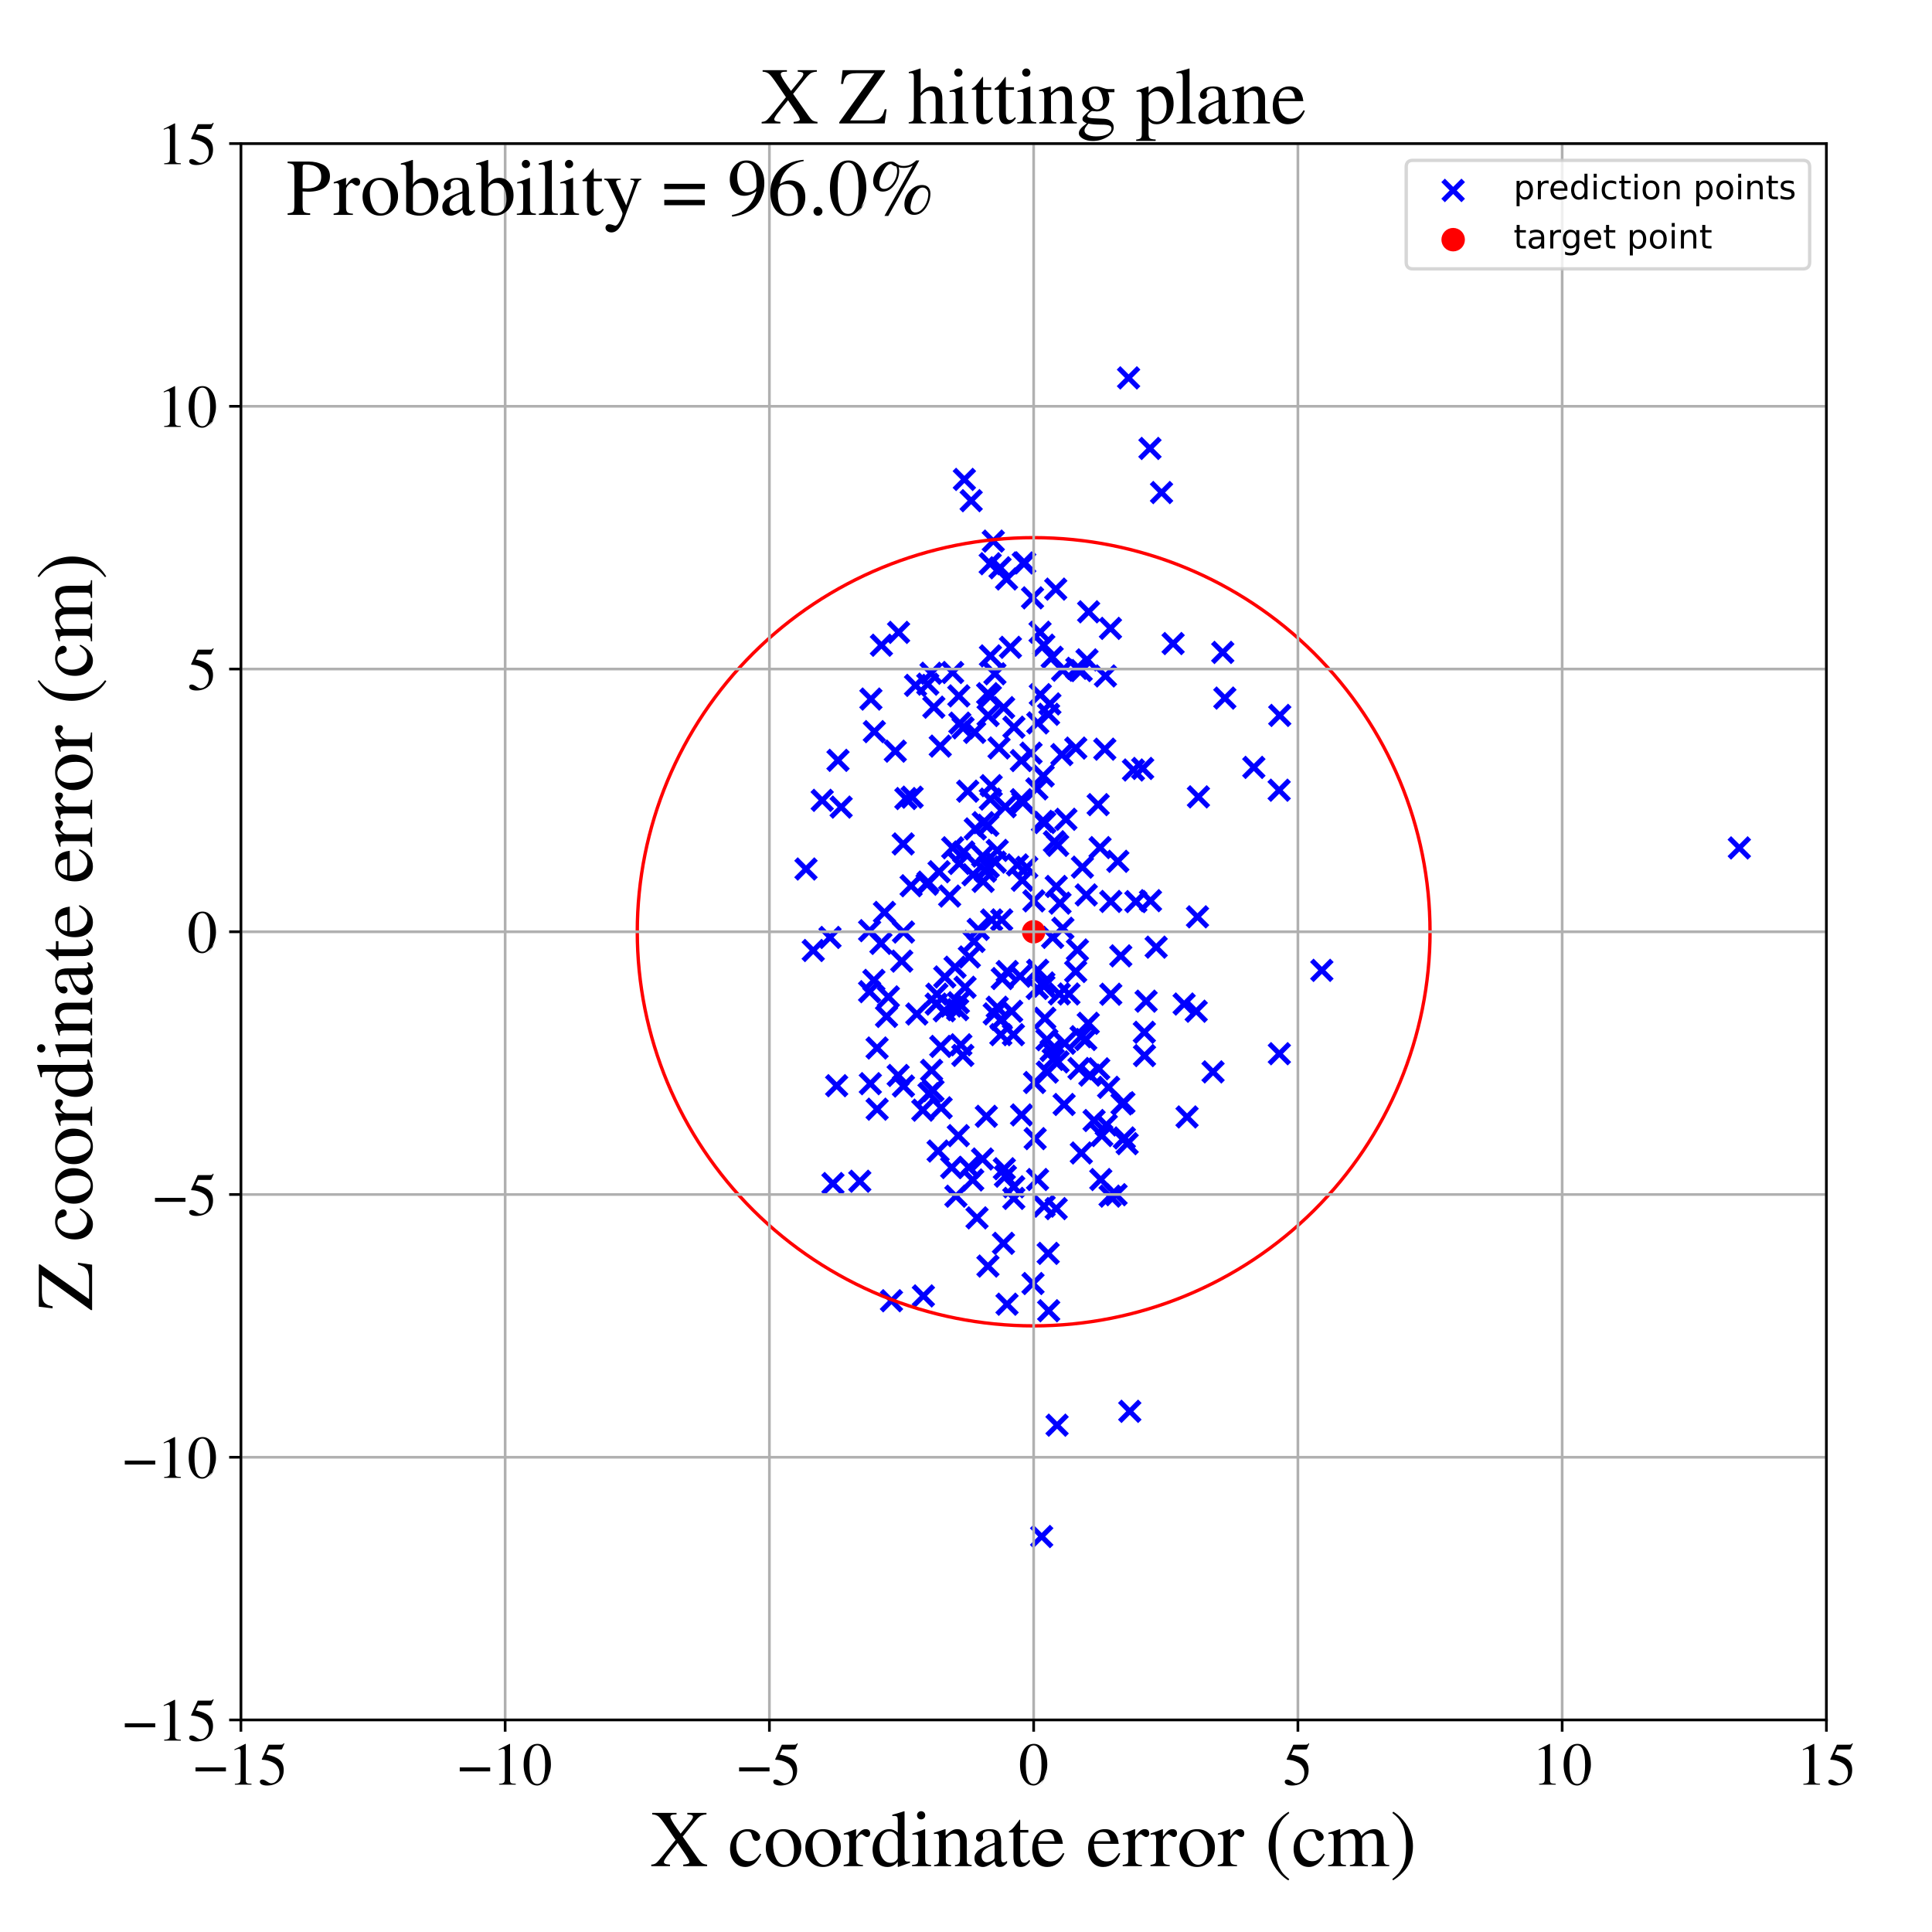 <?xml version="1.0" encoding="utf-8" standalone="no"?>
<!DOCTYPE svg PUBLIC "-//W3C//DTD SVG 1.1//EN"
  "http://www.w3.org/Graphics/SVG/1.1/DTD/svg11.dtd">
<!-- Created with matplotlib (https://matplotlib.org/) -->
<svg height="576pt" version="1.1" viewBox="0 0 576 576" width="576pt" xmlns="http://www.w3.org/2000/svg" xmlns:xlink="http://www.w3.org/1999/xlink">
 <defs>
  <style type="text/css">
*{stroke-linecap:butt;stroke-linejoin:round;}
  </style>
 </defs>
 <g id="figure_1">
  <g id="patch_1">
   <path d="M 0 576 
L 576 576 
L 576 0 
L 0 0 
z
" style="fill:#ffffff;"/>
  </g>
  <g id="axes_1">
   <g id="patch_2">
    <path d="M 71.822 512.784 
L 544.52 512.784 
L 544.52 42.802 
L 71.822 42.802 
z
" style="fill:#ffffff;"/>
   </g>
   <g id="PathCollection_1">
    <defs>
     <path d="M -3 3 
L 3 -3 
M -3 -3 
L 3 3 
" id="mc99c6c7210" style="stroke:#0000ff;stroke-width:1.5;"/>
    </defs>
    <g clip-path="url(#pcc89b814e7)">
     <use style="fill:#0000ff;stroke:#0000ff;stroke-width:1.5;" x="279.966" xlink:href="#mc99c6c7210" y="259.894"/>
     <use style="fill:#0000ff;stroke:#0000ff;stroke-width:1.5;" x="271.94" xlink:href="#mc99c6c7210" y="237.665"/>
     <use style="fill:#0000ff;stroke:#0000ff;stroke-width:1.5;" x="330.951" xlink:href="#mc99c6c7210" y="356.61"/>
     <use style="fill:#0000ff;stroke:#0000ff;stroke-width:1.5;" x="315.442" xlink:href="#mc99c6c7210" y="316.591"/>
     <use style="fill:#0000ff;stroke:#0000ff;stroke-width:1.5;" x="304.558" xlink:href="#mc99c6c7210" y="332.403"/>
     <use style="fill:#0000ff;stroke:#0000ff;stroke-width:1.5;" x="323.707" xlink:href="#mc99c6c7210" y="309.914"/>
     <use style="fill:#0000ff;stroke:#0000ff;stroke-width:1.5;" x="311.217" xlink:href="#mc99c6c7210" y="293.048"/>
     <use style="fill:#0000ff;stroke:#0000ff;stroke-width:1.5;" x="280.327" xlink:href="#mc99c6c7210" y="222.446"/>
     <use style="fill:#0000ff;stroke:#0000ff;stroke-width:1.5;" x="310.078" xlink:href="#mc99c6c7210" y="188.492"/>
     <use style="fill:#0000ff;stroke:#0000ff;stroke-width:1.5;" x="277.743" xlink:href="#mc99c6c7210" y="319.105"/>
     <use style="fill:#0000ff;stroke:#0000ff;stroke-width:1.5;" x="309.328" xlink:href="#mc99c6c7210" y="351.655"/>
     <use style="fill:#0000ff;stroke:#0000ff;stroke-width:1.5;" x="312.65" xlink:href="#mc99c6c7210" y="390.779"/>
     <use style="fill:#0000ff;stroke:#0000ff;stroke-width:1.5;" x="343.006" xlink:href="#mc99c6c7210" y="268.522"/>
     <use style="fill:#0000ff;stroke:#0000ff;stroke-width:1.5;" x="295.286" xlink:href="#mc99c6c7210" y="195.543"/>
     <use style="fill:#0000ff;stroke:#0000ff;stroke-width:1.5;" x="293.785" xlink:href="#mc99c6c7210" y="259.743"/>
     <use style="fill:#0000ff;stroke:#0000ff;stroke-width:1.5;" x="324.445" xlink:href="#mc99c6c7210" y="305.085"/>
     <use style="fill:#0000ff;stroke:#0000ff;stroke-width:1.5;" x="327.578" xlink:href="#mc99c6c7210" y="318.65"/>
     <use style="fill:#0000ff;stroke:#0000ff;stroke-width:1.5;" x="302.255" xlink:href="#mc99c6c7210" y="357.284"/>
     <use style="fill:#0000ff;stroke:#0000ff;stroke-width:1.5;" x="353.027" xlink:href="#mc99c6c7210" y="299.343"/>
     <use style="fill:#0000ff;stroke:#0000ff;stroke-width:1.5;" x="322.35" xlink:href="#mc99c6c7210" y="199.92"/>
     <use style="fill:#0000ff;stroke:#0000ff;stroke-width:1.5;" x="275.296" xlink:href="#mc99c6c7210" y="386.359"/>
     <use style="fill:#0000ff;stroke:#0000ff;stroke-width:1.5;" x="333.263" xlink:href="#mc99c6c7210" y="256.79"/>
     <use style="fill:#0000ff;stroke:#0000ff;stroke-width:1.5;" x="315.147" xlink:href="#mc99c6c7210" y="424.898"/>
     <use style="fill:#0000ff;stroke:#0000ff;stroke-width:1.5;" x="307.391" xlink:href="#mc99c6c7210" y="224.542"/>
     <use style="fill:#0000ff;stroke:#0000ff;stroke-width:1.5;" x="269.28" xlink:href="#mc99c6c7210" y="251.607"/>
     <use style="fill:#0000ff;stroke:#0000ff;stroke-width:1.5;" x="308.242" xlink:href="#mc99c6c7210" y="268.587"/>
     <use style="fill:#0000ff;stroke:#0000ff;stroke-width:1.5;" x="295.213" xlink:href="#mc99c6c7210" y="168.062"/>
     <use style="fill:#0000ff;stroke:#0000ff;stroke-width:1.5;" x="310.564" xlink:href="#mc99c6c7210" y="458.097"/>
     <use style="fill:#0000ff;stroke:#0000ff;stroke-width:1.5;" x="311.195" xlink:href="#mc99c6c7210" y="192.35"/>
     <use style="fill:#0000ff;stroke:#0000ff;stroke-width:1.5;" x="311.293" xlink:href="#mc99c6c7210" y="359.594"/>
     <use style="fill:#0000ff;stroke:#0000ff;stroke-width:1.5;" x="324.078" xlink:href="#mc99c6c7210" y="196.732"/>
     <use style="fill:#0000ff;stroke:#0000ff;stroke-width:1.5;" x="270.07" xlink:href="#mc99c6c7210" y="238.074"/>
     <use style="fill:#0000ff;stroke:#0000ff;stroke-width:1.5;" x="394.087" xlink:href="#mc99c6c7210" y="289.3"/>
     <use style="fill:#0000ff;stroke:#0000ff;stroke-width:1.5;" x="326.187" xlink:href="#mc99c6c7210" y="334.065"/>
     <use style="fill:#0000ff;stroke:#0000ff;stroke-width:1.5;" x="365.171" xlink:href="#mc99c6c7210" y="208.126"/>
     <use style="fill:#0000ff;stroke:#0000ff;stroke-width:1.5;" x="284.99" xlink:href="#mc99c6c7210" y="356.632"/>
     <use style="fill:#0000ff;stroke:#0000ff;stroke-width:1.5;" x="381.423" xlink:href="#mc99c6c7210" y="314.149"/>
     <use style="fill:#0000ff;stroke:#0000ff;stroke-width:1.5;" x="344.694" xlink:href="#mc99c6c7210" y="282.384"/>
     <use style="fill:#0000ff;stroke:#0000ff;stroke-width:1.5;" x="264.305" xlink:href="#mc99c6c7210" y="303.033"/>
     <use style="fill:#0000ff;stroke:#0000ff;stroke-width:1.5;" x="307.836" xlink:href="#mc99c6c7210" y="178.239"/>
     <use style="fill:#0000ff;stroke:#0000ff;stroke-width:1.5;" x="250.775" xlink:href="#mc99c6c7210" y="240.627"/>
     <use style="fill:#0000ff;stroke:#0000ff;stroke-width:1.5;" x="276.967" xlink:href="#mc99c6c7210" y="326.055"/>
     <use style="fill:#0000ff;stroke:#0000ff;stroke-width:1.5;" x="277.575" xlink:href="#mc99c6c7210" y="200.728"/>
     <use style="fill:#0000ff;stroke:#0000ff;stroke-width:1.5;" x="313.686" xlink:href="#mc99c6c7210" y="195.952"/>
     <use style="fill:#0000ff;stroke:#0000ff;stroke-width:1.5;" x="327.404" xlink:href="#mc99c6c7210" y="239.892"/>
     <use style="fill:#0000ff;stroke:#0000ff;stroke-width:1.5;" x="317.39" xlink:href="#mc99c6c7210" y="311.041"/>
     <use style="fill:#0000ff;stroke:#0000ff;stroke-width:1.5;" x="298.808" xlink:href="#mc99c6c7210" y="291.74"/>
     <use style="fill:#0000ff;stroke:#0000ff;stroke-width:1.5;" x="285.859" xlink:href="#mc99c6c7210" y="207.467"/>
     <use style="fill:#0000ff;stroke:#0000ff;stroke-width:1.5;" x="311.211" xlink:href="#mc99c6c7210" y="294.013"/>
     <use style="fill:#0000ff;stroke:#0000ff;stroke-width:1.5;" x="260.538" xlink:href="#mc99c6c7210" y="292.283"/>
     <use style="fill:#0000ff;stroke:#0000ff;stroke-width:1.5;" x="272.955" xlink:href="#mc99c6c7210" y="204.333"/>
     <use style="fill:#0000ff;stroke:#0000ff;stroke-width:1.5;" x="313.835" xlink:href="#mc99c6c7210" y="279.467"/>
     <use style="fill:#0000ff;stroke:#0000ff;stroke-width:1.5;" x="314.889" xlink:href="#mc99c6c7210" y="360.329"/>
     <use style="fill:#0000ff;stroke:#0000ff;stroke-width:1.5;" x="298.642" xlink:href="#mc99c6c7210" y="274.253"/>
     <use style="fill:#0000ff;stroke:#0000ff;stroke-width:1.5;" x="313.372" xlink:href="#mc99c6c7210" y="313.195"/>
     <use style="fill:#0000ff;stroke:#0000ff;stroke-width:1.5;" x="373.808" xlink:href="#mc99c6c7210" y="228.786"/>
     <use style="fill:#0000ff;stroke:#0000ff;stroke-width:1.5;" x="336.468" xlink:href="#mc99c6c7210" y="112.665"/>
     <use style="fill:#0000ff;stroke:#0000ff;stroke-width:1.5;" x="304.124" xlink:href="#mc99c6c7210" y="291.052"/>
     <use style="fill:#0000ff;stroke:#0000ff;stroke-width:1.5;" x="262.634" xlink:href="#mc99c6c7210" y="281.259"/>
     <use style="fill:#0000ff;stroke:#0000ff;stroke-width:1.5;" x="309.365" xlink:href="#mc99c6c7210" y="289.271"/>
     <use style="fill:#0000ff;stroke:#0000ff;stroke-width:1.5;" x="301.619" xlink:href="#mc99c6c7210" y="301.502"/>
     <use style="fill:#0000ff;stroke:#0000ff;stroke-width:1.5;" x="314.752" xlink:href="#mc99c6c7210" y="175.641"/>
     <use style="fill:#0000ff;stroke:#0000ff;stroke-width:1.5;" x="294.514" xlink:href="#mc99c6c7210" y="246.042"/>
     <use style="fill:#0000ff;stroke:#0000ff;stroke-width:1.5;" x="318.694" xlink:href="#mc99c6c7210" y="296.342"/>
     <use style="fill:#0000ff;stroke:#0000ff;stroke-width:1.5;" x="269.358" xlink:href="#mc99c6c7210" y="277.875"/>
     <use style="fill:#0000ff;stroke:#0000ff;stroke-width:1.5;" x="331.167" xlink:href="#mc99c6c7210" y="296.417"/>
     <use style="fill:#0000ff;stroke:#0000ff;stroke-width:1.5;" x="290.009" xlink:href="#mc99c6c7210" y="351.788"/>
     <use style="fill:#0000ff;stroke:#0000ff;stroke-width:1.5;" x="296.622" xlink:href="#mc99c6c7210" y="200.875"/>
     <use style="fill:#0000ff;stroke:#0000ff;stroke-width:1.5;" x="262.785" xlink:href="#mc99c6c7210" y="192.368"/>
     <use style="fill:#0000ff;stroke:#0000ff;stroke-width:1.5;" x="336.048" xlink:href="#mc99c6c7210" y="340.967"/>
     <use style="fill:#0000ff;stroke:#0000ff;stroke-width:1.5;" x="361.652" xlink:href="#mc99c6c7210" y="319.567"/>
     <use style="fill:#0000ff;stroke:#0000ff;stroke-width:1.5;" x="312.5" xlink:href="#mc99c6c7210" y="373.674"/>
     <use style="fill:#0000ff;stroke:#0000ff;stroke-width:1.5;" x="280.48" xlink:href="#mc99c6c7210" y="311.97"/>
     <use style="fill:#0000ff;stroke:#0000ff;stroke-width:1.5;" x="312.242" xlink:href="#mc99c6c7210" y="319.631"/>
     <use style="fill:#0000ff;stroke:#0000ff;stroke-width:1.5;" x="287.718" xlink:href="#mc99c6c7210" y="294.34"/>
     <use style="fill:#0000ff;stroke:#0000ff;stroke-width:1.5;" x="349.748" xlink:href="#mc99c6c7210" y="191.866"/>
     <use style="fill:#0000ff;stroke:#0000ff;stroke-width:1.5;" x="324.925" xlink:href="#mc99c6c7210" y="320.533"/>
     <use style="fill:#0000ff;stroke:#0000ff;stroke-width:1.5;" x="287.316" xlink:href="#mc99c6c7210" y="254.009"/>
     <use style="fill:#0000ff;stroke:#0000ff;stroke-width:1.5;" x="279.114" xlink:href="#mc99c6c7210" y="299.356"/>
     <use style="fill:#0000ff;stroke:#0000ff;stroke-width:1.5;" x="267.903" xlink:href="#mc99c6c7210" y="188.534"/>
     <use style="fill:#0000ff;stroke:#0000ff;stroke-width:1.5;" x="294.538" xlink:href="#mc99c6c7210" y="377.464"/>
     <use style="fill:#0000ff;stroke:#0000ff;stroke-width:1.5;" x="316.884" xlink:href="#mc99c6c7210" y="276.756"/>
     <use style="fill:#0000ff;stroke:#0000ff;stroke-width:1.5;" x="289.544" xlink:href="#mc99c6c7210" y="149.273"/>
     <use style="fill:#0000ff;stroke:#0000ff;stroke-width:1.5;" x="296.719" xlink:href="#mc99c6c7210" y="257.035"/>
     <use style="fill:#0000ff;stroke:#0000ff;stroke-width:1.5;" x="278.159" xlink:href="#mc99c6c7210" y="325.138"/>
     <use style="fill:#0000ff;stroke:#0000ff;stroke-width:1.5;" x="296.142" xlink:href="#mc99c6c7210" y="161.329"/>
     <use style="fill:#0000ff;stroke:#0000ff;stroke-width:1.5;" x="322.705" xlink:href="#mc99c6c7210" y="258.533"/>
     <use style="fill:#0000ff;stroke:#0000ff;stroke-width:1.5;" x="247.455" xlink:href="#mc99c6c7210" y="279.488"/>
     <use style="fill:#0000ff;stroke:#0000ff;stroke-width:1.5;" x="312.116" xlink:href="#mc99c6c7210" y="309.98"/>
     <use style="fill:#0000ff;stroke:#0000ff;stroke-width:1.5;" x="298.539" xlink:href="#mc99c6c7210" y="303.92"/>
     <use style="fill:#0000ff;stroke:#0000ff;stroke-width:1.5;" x="324.562" xlink:href="#mc99c6c7210" y="182.401"/>
     <use style="fill:#0000ff;stroke:#0000ff;stroke-width:1.5;" x="299.751" xlink:href="#mc99c6c7210" y="350.671"/>
     <use style="fill:#0000ff;stroke:#0000ff;stroke-width:1.5;" x="283.498" xlink:href="#mc99c6c7210" y="299.932"/>
     <use style="fill:#0000ff;stroke:#0000ff;stroke-width:1.5;" x="321.22" xlink:href="#mc99c6c7210" y="283.215"/>
     <use style="fill:#0000ff;stroke:#0000ff;stroke-width:1.5;" x="341.17" xlink:href="#mc99c6c7210" y="307.764"/>
     <use style="fill:#0000ff;stroke:#0000ff;stroke-width:1.5;" x="346.298" xlink:href="#mc99c6c7210" y="146.848"/>
     <use style="fill:#0000ff;stroke:#0000ff;stroke-width:1.5;" x="329.827" xlink:href="#mc99c6c7210" y="335.403"/>
     <use style="fill:#0000ff;stroke:#0000ff;stroke-width:1.5;" x="357.294" xlink:href="#mc99c6c7210" y="237.577"/>
     <use style="fill:#0000ff;stroke:#0000ff;stroke-width:1.5;" x="328.187" xlink:href="#mc99c6c7210" y="351.663"/>
     <use style="fill:#0000ff;stroke:#0000ff;stroke-width:1.5;" x="285.508" xlink:href="#mc99c6c7210" y="301.015"/>
     <use style="fill:#0000ff;stroke:#0000ff;stroke-width:1.5;" x="287.052" xlink:href="#mc99c6c7210" y="314.653"/>
     <use style="fill:#0000ff;stroke:#0000ff;stroke-width:1.5;" x="286.47" xlink:href="#mc99c6c7210" y="311.491"/>
     <use style="fill:#0000ff;stroke:#0000ff;stroke-width:1.5;" x="263.691" xlink:href="#mc99c6c7210" y="272.018"/>
     <use style="fill:#0000ff;stroke:#0000ff;stroke-width:1.5;" x="300.296" xlink:href="#mc99c6c7210" y="289.646"/>
     <use style="fill:#0000ff;stroke:#0000ff;stroke-width:1.5;" x="302.283" xlink:href="#mc99c6c7210" y="216.802"/>
     <use style="fill:#0000ff;stroke:#0000ff;stroke-width:1.5;" x="289.003" xlink:href="#mc99c6c7210" y="285.311"/>
     <use style="fill:#0000ff;stroke:#0000ff;stroke-width:1.5;" x="290.385" xlink:href="#mc99c6c7210" y="280.669"/>
     <use style="fill:#0000ff;stroke:#0000ff;stroke-width:1.5;" x="240.299" xlink:href="#mc99c6c7210" y="259.085"/>
     <use style="fill:#0000ff;stroke:#0000ff;stroke-width:1.5;" x="353.902" xlink:href="#mc99c6c7210" y="333.006"/>
     <use style="fill:#0000ff;stroke:#0000ff;stroke-width:1.5;" x="322.383" xlink:href="#mc99c6c7210" y="343.747"/>
     <use style="fill:#0000ff;stroke:#0000ff;stroke-width:1.5;" x="290.766" xlink:href="#mc99c6c7210" y="247.125"/>
     <use style="fill:#0000ff;stroke:#0000ff;stroke-width:1.5;" x="297.849" xlink:href="#mc99c6c7210" y="222.988"/>
     <use style="fill:#0000ff;stroke:#0000ff;stroke-width:1.5;" x="310.156" xlink:href="#mc99c6c7210" y="207.096"/>
     <use style="fill:#0000ff;stroke:#0000ff;stroke-width:1.5;" x="267.776" xlink:href="#mc99c6c7210" y="320.634"/>
     <use style="fill:#0000ff;stroke:#0000ff;stroke-width:1.5;" x="340.674" xlink:href="#mc99c6c7210" y="229.102"/>
     <use style="fill:#0000ff;stroke:#0000ff;stroke-width:1.5;" x="331.068" xlink:href="#mc99c6c7210" y="187.343"/>
     <use style="fill:#0000ff;stroke:#0000ff;stroke-width:1.5;" x="245.136" xlink:href="#mc99c6c7210" y="238.611"/>
     <use style="fill:#0000ff;stroke:#0000ff;stroke-width:1.5;" x="280.585" xlink:href="#mc99c6c7210" y="330.276"/>
     <use style="fill:#0000ff;stroke:#0000ff;stroke-width:1.5;" x="330.515" xlink:href="#mc99c6c7210" y="324.166"/>
     <use style="fill:#0000ff;stroke:#0000ff;stroke-width:1.5;" x="329.575" xlink:href="#mc99c6c7210" y="201.523"/>
     <use style="fill:#0000ff;stroke:#0000ff;stroke-width:1.5;" x="292.982" xlink:href="#mc99c6c7210" y="255.24"/>
     <use style="fill:#0000ff;stroke:#0000ff;stroke-width:1.5;" x="316.572" xlink:href="#mc99c6c7210" y="224.977"/>
     <use style="fill:#0000ff;stroke:#0000ff;stroke-width:1.5;" x="287.12" xlink:href="#mc99c6c7210" y="217.005"/>
     <use style="fill:#0000ff;stroke:#0000ff;stroke-width:1.5;" x="314.9" xlink:href="#mc99c6c7210" y="264.281"/>
     <use style="fill:#0000ff;stroke:#0000ff;stroke-width:1.5;" x="288.826" xlink:href="#mc99c6c7210" y="348.038"/>
     <use style="fill:#0000ff;stroke:#0000ff;stroke-width:1.5;" x="279.686" xlink:href="#mc99c6c7210" y="343.169"/>
     <use style="fill:#0000ff;stroke:#0000ff;stroke-width:1.5;" x="299.17" xlink:href="#mc99c6c7210" y="370.682"/>
     <use style="fill:#0000ff;stroke:#0000ff;stroke-width:1.5;" x="302.228" xlink:href="#mc99c6c7210" y="353.824"/>
     <use style="fill:#0000ff;stroke:#0000ff;stroke-width:1.5;" x="284.736" xlink:href="#mc99c6c7210" y="288.353"/>
     <use style="fill:#0000ff;stroke:#0000ff;stroke-width:1.5;" x="297.31" xlink:href="#mc99c6c7210" y="300.292"/>
     <use style="fill:#0000ff;stroke:#0000ff;stroke-width:1.5;" x="298.383" xlink:href="#mc99c6c7210" y="308.467"/>
     <use style="fill:#0000ff;stroke:#0000ff;stroke-width:1.5;" x="284.011" xlink:href="#mc99c6c7210" y="200.498"/>
     <use style="fill:#0000ff;stroke:#0000ff;stroke-width:1.5;" x="290.091" xlink:href="#mc99c6c7210" y="260.794"/>
     <use style="fill:#0000ff;stroke:#0000ff;stroke-width:1.5;" x="328.495" xlink:href="#mc99c6c7210" y="338.553"/>
     <use style="fill:#0000ff;stroke:#0000ff;stroke-width:1.5;" x="311.013" xlink:href="#mc99c6c7210" y="231.336"/>
     <use style="fill:#0000ff;stroke:#0000ff;stroke-width:1.5;" x="294.447" xlink:href="#mc99c6c7210" y="206.808"/>
     <use style="fill:#0000ff;stroke:#0000ff;stroke-width:1.5;" x="381.363" xlink:href="#mc99c6c7210" y="235.588"/>
     <use style="fill:#0000ff;stroke:#0000ff;stroke-width:1.5;" x="357.013" xlink:href="#mc99c6c7210" y="273.342"/>
     <use style="fill:#0000ff;stroke:#0000ff;stroke-width:1.5;" x="356.633" xlink:href="#mc99c6c7210" y="301.482"/>
     <use style="fill:#0000ff;stroke:#0000ff;stroke-width:1.5;" x="276.699" xlink:href="#mc99c6c7210" y="263"/>
     <use style="fill:#0000ff;stroke:#0000ff;stroke-width:1.5;" x="248.332" xlink:href="#mc99c6c7210" y="352.857"/>
     <use style="fill:#0000ff;stroke:#0000ff;stroke-width:1.5;" x="304.499" xlink:href="#mc99c6c7210" y="226.755"/>
     <use style="fill:#0000ff;stroke:#0000ff;stroke-width:1.5;" x="334.148" xlink:href="#mc99c6c7210" y="284.972"/>
     <use style="fill:#0000ff;stroke:#0000ff;stroke-width:1.5;" x="309.237" xlink:href="#mc99c6c7210" y="294.704"/>
     <use style="fill:#0000ff;stroke:#0000ff;stroke-width:1.5;" x="265.781" xlink:href="#mc99c6c7210" y="387.799"/>
     <use style="fill:#0000ff;stroke:#0000ff;stroke-width:1.5;" x="291.642" xlink:href="#mc99c6c7210" y="277.087"/>
     <use style="fill:#0000ff;stroke:#0000ff;stroke-width:1.5;" x="313.013" xlink:href="#mc99c6c7210" y="209.861"/>
     <use style="fill:#0000ff;stroke:#0000ff;stroke-width:1.5;" x="331.162" xlink:href="#mc99c6c7210" y="268.752"/>
     <use style="fill:#0000ff;stroke:#0000ff;stroke-width:1.5;" x="259.479" xlink:href="#mc99c6c7210" y="323.083"/>
     <use style="fill:#0000ff;stroke:#0000ff;stroke-width:1.5;" x="329.379" xlink:href="#mc99c6c7210" y="223.357"/>
     <use style="fill:#0000ff;stroke:#0000ff;stroke-width:1.5;" x="288.516" xlink:href="#mc99c6c7210" y="235.879"/>
     <use style="fill:#0000ff;stroke:#0000ff;stroke-width:1.5;" x="271.635" xlink:href="#mc99c6c7210" y="264.074"/>
     <use style="fill:#0000ff;stroke:#0000ff;stroke-width:1.5;" x="294.587" xlink:href="#mc99c6c7210" y="213.325"/>
     <use style="fill:#0000ff;stroke:#0000ff;stroke-width:1.5;" x="286.167" xlink:href="#mc99c6c7210" y="215.592"/>
     <use style="fill:#0000ff;stroke:#0000ff;stroke-width:1.5;" x="290.581" xlink:href="#mc99c6c7210" y="218.344"/>
     <use style="fill:#0000ff;stroke:#0000ff;stroke-width:1.5;" x="381.543" xlink:href="#mc99c6c7210" y="213.291"/>
     <use style="fill:#0000ff;stroke:#0000ff;stroke-width:1.5;" x="259.265" xlink:href="#mc99c6c7210" y="277.46"/>
     <use style="fill:#0000ff;stroke:#0000ff;stroke-width:1.5;" x="275.126" xlink:href="#mc99c6c7210" y="330.983"/>
     <use style="fill:#0000ff;stroke:#0000ff;stroke-width:1.5;" x="364.549" xlink:href="#mc99c6c7210" y="194.508"/>
     <use style="fill:#0000ff;stroke:#0000ff;stroke-width:1.5;" x="279.321" xlink:href="#mc99c6c7210" y="296.405"/>
     <use style="fill:#0000ff;stroke:#0000ff;stroke-width:1.5;" x="306.125" xlink:href="#mc99c6c7210" y="258.581"/>
     <use style="fill:#0000ff;stroke:#0000ff;stroke-width:1.5;" x="309.403" xlink:href="#mc99c6c7210" y="215.525"/>
     <use style="fill:#0000ff;stroke:#0000ff;stroke-width:1.5;" x="303.321" xlink:href="#mc99c6c7210" y="257.863"/>
     <use style="fill:#0000ff;stroke:#0000ff;stroke-width:1.5;" x="259.259" xlink:href="#mc99c6c7210" y="295.651"/>
     <use style="fill:#0000ff;stroke:#0000ff;stroke-width:1.5;" x="320.732" xlink:href="#mc99c6c7210" y="223.035"/>
     <use style="fill:#0000ff;stroke:#0000ff;stroke-width:1.5;" x="285.706" xlink:href="#mc99c6c7210" y="338.575"/>
     <use style="fill:#0000ff;stroke:#0000ff;stroke-width:1.5;" x="341.696" xlink:href="#mc99c6c7210" y="298.486"/>
     <use style="fill:#0000ff;stroke:#0000ff;stroke-width:1.5;" x="308.619" xlink:href="#mc99c6c7210" y="339.468"/>
     <use style="fill:#0000ff;stroke:#0000ff;stroke-width:1.5;" x="335.203" xlink:href="#mc99c6c7210" y="339.265"/>
     <use style="fill:#0000ff;stroke:#0000ff;stroke-width:1.5;" x="308.442" xlink:href="#mc99c6c7210" y="322.729"/>
     <use style="fill:#0000ff;stroke:#0000ff;stroke-width:1.5;" x="283.728" xlink:href="#mc99c6c7210" y="348.079"/>
     <use style="fill:#0000ff;stroke:#0000ff;stroke-width:1.5;" x="295.658" xlink:href="#mc99c6c7210" y="274.28"/>
     <use style="fill:#0000ff;stroke:#0000ff;stroke-width:1.5;" x="317.785" xlink:href="#mc99c6c7210" y="244.264"/>
     <use style="fill:#0000ff;stroke:#0000ff;stroke-width:1.5;" x="261.491" xlink:href="#mc99c6c7210" y="312.45"/>
     <use style="fill:#0000ff;stroke:#0000ff;stroke-width:1.5;" x="305.511" xlink:href="#mc99c6c7210" y="167.806"/>
     <use style="fill:#0000ff;stroke:#0000ff;stroke-width:1.5;" x="259.649" xlink:href="#mc99c6c7210" y="208.418"/>
     <use style="fill:#0000ff;stroke:#0000ff;stroke-width:1.5;" x="336.83" xlink:href="#mc99c6c7210" y="420.763"/>
     <use style="fill:#0000ff;stroke:#0000ff;stroke-width:1.5;" x="276.39" xlink:href="#mc99c6c7210" y="263.619"/>
     <use style="fill:#0000ff;stroke:#0000ff;stroke-width:1.5;" x="299.427" xlink:href="#mc99c6c7210" y="348.444"/>
     <use style="fill:#0000ff;stroke:#0000ff;stroke-width:1.5;" x="293.139" xlink:href="#mc99c6c7210" y="245.269"/>
     <use style="fill:#0000ff;stroke:#0000ff;stroke-width:1.5;" x="299.216" xlink:href="#mc99c6c7210" y="210.971"/>
     <use style="fill:#0000ff;stroke:#0000ff;stroke-width:1.5;" x="249.44" xlink:href="#mc99c6c7210" y="323.687"/>
     <use style="fill:#0000ff;stroke:#0000ff;stroke-width:1.5;" x="283.128" xlink:href="#mc99c6c7210" y="267.153"/>
     <use style="fill:#0000ff;stroke:#0000ff;stroke-width:1.5;" x="327.969" xlink:href="#mc99c6c7210" y="252.702"/>
     <use style="fill:#0000ff;stroke:#0000ff;stroke-width:1.5;" x="311.495" xlink:href="#mc99c6c7210" y="303.582"/>
     <use style="fill:#0000ff;stroke:#0000ff;stroke-width:1.5;" x="316.802" xlink:href="#mc99c6c7210" y="199.818"/>
     <use style="fill:#0000ff;stroke:#0000ff;stroke-width:1.5;" x="320.7" xlink:href="#mc99c6c7210" y="289.638"/>
     <use style="fill:#0000ff;stroke:#0000ff;stroke-width:1.5;" x="322.299" xlink:href="#mc99c6c7210" y="309.076"/>
     <use style="fill:#0000ff;stroke:#0000ff;stroke-width:1.5;" x="310.805" xlink:href="#mc99c6c7210" y="244.873"/>
     <use style="fill:#0000ff;stroke:#0000ff;stroke-width:1.5;" x="269.35" xlink:href="#mc99c6c7210" y="323.792"/>
     <use style="fill:#0000ff;stroke:#0000ff;stroke-width:1.5;" x="342.845" xlink:href="#mc99c6c7210" y="133.698"/>
     <use style="fill:#0000ff;stroke:#0000ff;stroke-width:1.5;" x="268.84" xlink:href="#mc99c6c7210" y="286.545"/>
     <use style="fill:#0000ff;stroke:#0000ff;stroke-width:1.5;" x="292.917" xlink:href="#mc99c6c7210" y="345.539"/>
     <use style="fill:#0000ff;stroke:#0000ff;stroke-width:1.5;" x="266.922" xlink:href="#mc99c6c7210" y="223.951"/>
     <use style="fill:#0000ff;stroke:#0000ff;stroke-width:1.5;" x="300.089" xlink:href="#mc99c6c7210" y="172.609"/>
     <use style="fill:#0000ff;stroke:#0000ff;stroke-width:1.5;" x="284.032" xlink:href="#mc99c6c7210" y="252.752"/>
     <use style="fill:#0000ff;stroke:#0000ff;stroke-width:1.5;" x="334.515" xlink:href="#mc99c6c7210" y="329.112"/>
     <use style="fill:#0000ff;stroke:#0000ff;stroke-width:1.5;" x="305.074" xlink:href="#mc99c6c7210" y="167.844"/>
     <use style="fill:#0000ff;stroke:#0000ff;stroke-width:1.5;" x="260.675" xlink:href="#mc99c6c7210" y="218.126"/>
     <use style="fill:#0000ff;stroke:#0000ff;stroke-width:1.5;" x="293.105" xlink:href="#mc99c6c7210" y="262.766"/>
     <use style="fill:#0000ff;stroke:#0000ff;stroke-width:1.5;" x="261.506" xlink:href="#mc99c6c7210" y="330.687"/>
     <use style="fill:#0000ff;stroke:#0000ff;stroke-width:1.5;" x="256.333" xlink:href="#mc99c6c7210" y="352.174"/>
     <use style="fill:#0000ff;stroke:#0000ff;stroke-width:1.5;" x="304.801" xlink:href="#mc99c6c7210" y="262.442"/>
     <use style="fill:#0000ff;stroke:#0000ff;stroke-width:1.5;" x="307.973" xlink:href="#mc99c6c7210" y="382.665"/>
     <use style="fill:#0000ff;stroke:#0000ff;stroke-width:1.5;" x="309.127" xlink:href="#mc99c6c7210" y="235.19"/>
     <use style="fill:#0000ff;stroke:#0000ff;stroke-width:1.5;" x="296.412" xlink:href="#mc99c6c7210" y="302.278"/>
     <use style="fill:#0000ff;stroke:#0000ff;stroke-width:1.5;" x="242.463" xlink:href="#mc99c6c7210" y="283.378"/>
     <use style="fill:#0000ff;stroke:#0000ff;stroke-width:1.5;" x="297.315" xlink:href="#mc99c6c7210" y="253.534"/>
     <use style="fill:#0000ff;stroke:#0000ff;stroke-width:1.5;" x="314.359" xlink:href="#mc99c6c7210" y="250.95"/>
     <use style="fill:#0000ff;stroke:#0000ff;stroke-width:1.5;" x="302.133" xlink:href="#mc99c6c7210" y="308.476"/>
     <use style="fill:#0000ff;stroke:#0000ff;stroke-width:1.5;" x="264.855" xlink:href="#mc99c6c7210" y="297.203"/>
     <use style="fill:#0000ff;stroke:#0000ff;stroke-width:1.5;" x="313.99" xlink:href="#mc99c6c7210" y="315.844"/>
     <use style="fill:#0000ff;stroke:#0000ff;stroke-width:1.5;" x="287.516" xlink:href="#mc99c6c7210" y="142.935"/>
     <use style="fill:#0000ff;stroke:#0000ff;stroke-width:1.5;" x="295.516" xlink:href="#mc99c6c7210" y="234.235"/>
     <use style="fill:#0000ff;stroke:#0000ff;stroke-width:1.5;" x="304.916" xlink:href="#mc99c6c7210" y="239.258"/>
     <use style="fill:#0000ff;stroke:#0000ff;stroke-width:1.5;" x="300.232" xlink:href="#mc99c6c7210" y="388.83"/>
     <use style="fill:#0000ff;stroke:#0000ff;stroke-width:1.5;" x="304.534" xlink:href="#mc99c6c7210" y="238.42"/>
     <use style="fill:#0000ff;stroke:#0000ff;stroke-width:1.5;" x="298.148" xlink:href="#mc99c6c7210" y="169.27"/>
     <use style="fill:#0000ff;stroke:#0000ff;stroke-width:1.5;" x="321.682" xlink:href="#mc99c6c7210" y="318.556"/>
     <use style="fill:#0000ff;stroke:#0000ff;stroke-width:1.5;" x="249.84" xlink:href="#mc99c6c7210" y="226.687"/>
     <use style="fill:#0000ff;stroke:#0000ff;stroke-width:1.5;" x="315.837" xlink:href="#mc99c6c7210" y="296.315"/>
     <use style="fill:#0000ff;stroke:#0000ff;stroke-width:1.5;" x="312.619" xlink:href="#mc99c6c7210" y="212.958"/>
     <use style="fill:#0000ff;stroke:#0000ff;stroke-width:1.5;" x="299.682" xlink:href="#mc99c6c7210" y="240.519"/>
     <use style="fill:#0000ff;stroke:#0000ff;stroke-width:1.5;" x="281.668" xlink:href="#mc99c6c7210" y="291.26"/>
     <use style="fill:#0000ff;stroke:#0000ff;stroke-width:1.5;" x="311.482" xlink:href="#mc99c6c7210" y="245.23"/>
     <use style="fill:#0000ff;stroke:#0000ff;stroke-width:1.5;" x="276.607" xlink:href="#mc99c6c7210" y="203.973"/>
     <use style="fill:#0000ff;stroke:#0000ff;stroke-width:1.5;" x="281.525" xlink:href="#mc99c6c7210" y="301.359"/>
     <use style="fill:#0000ff;stroke:#0000ff;stroke-width:1.5;" x="273.337" xlink:href="#mc99c6c7210" y="302.312"/>
     <use style="fill:#0000ff;stroke:#0000ff;stroke-width:1.5;" x="321.031" xlink:href="#mc99c6c7210" y="199.248"/>
     <use style="fill:#0000ff;stroke:#0000ff;stroke-width:1.5;" x="337.928" xlink:href="#mc99c6c7210" y="229.566"/>
     <use style="fill:#0000ff;stroke:#0000ff;stroke-width:1.5;" x="278.408" xlink:href="#mc99c6c7210" y="210.841"/>
     <use style="fill:#0000ff;stroke:#0000ff;stroke-width:1.5;" x="294.06" xlink:href="#mc99c6c7210" y="332.813"/>
     <use style="fill:#0000ff;stroke:#0000ff;stroke-width:1.5;" x="285.728" xlink:href="#mc99c6c7210" y="298.946"/>
     <use style="fill:#0000ff;stroke:#0000ff;stroke-width:1.5;" x="316.032" xlink:href="#mc99c6c7210" y="269.256"/>
     <use style="fill:#0000ff;stroke:#0000ff;stroke-width:1.5;" x="341.22" xlink:href="#mc99c6c7210" y="314.712"/>
     <use style="fill:#0000ff;stroke:#0000ff;stroke-width:1.5;" x="286.024" xlink:href="#mc99c6c7210" y="257.427"/>
     <use style="fill:#0000ff;stroke:#0000ff;stroke-width:1.5;" x="291.288" xlink:href="#mc99c6c7210" y="363.093"/>
     <use style="fill:#0000ff;stroke:#0000ff;stroke-width:1.5;" x="295.258" xlink:href="#mc99c6c7210" y="207.553"/>
     <use style="fill:#0000ff;stroke:#0000ff;stroke-width:1.5;" x="323.852" xlink:href="#mc99c6c7210" y="266.814"/>
     <use style="fill:#0000ff;stroke:#0000ff;stroke-width:1.5;" x="301.244" xlink:href="#mc99c6c7210" y="192.991"/>
     <use style="fill:#0000ff;stroke:#0000ff;stroke-width:1.5;" x="518.561" xlink:href="#mc99c6c7210" y="252.801"/>
     <use style="fill:#0000ff;stroke:#0000ff;stroke-width:1.5;" x="315.326" xlink:href="#mc99c6c7210" y="252.031"/>
     <use style="fill:#0000ff;stroke:#0000ff;stroke-width:1.5;" x="294.628" xlink:href="#mc99c6c7210" y="258.458"/>
     <use style="fill:#0000ff;stroke:#0000ff;stroke-width:1.5;" x="338.636" xlink:href="#mc99c6c7210" y="268.799"/>
     <use style="fill:#0000ff;stroke:#0000ff;stroke-width:1.5;" x="332.738" xlink:href="#mc99c6c7210" y="356.18"/>
     <use style="fill:#0000ff;stroke:#0000ff;stroke-width:1.5;" x="295.25" xlink:href="#mc99c6c7210" y="238.253"/>
     <use style="fill:#0000ff;stroke:#0000ff;stroke-width:1.5;" x="335.08" xlink:href="#mc99c6c7210" y="328.763"/>
     <use style="fill:#0000ff;stroke:#0000ff;stroke-width:1.5;" x="317.254" xlink:href="#mc99c6c7210" y="329.282"/>
    </g>
   </g>
   <g id="PathCollection_2">
    <defs>
     <path d="M 0 3 
C 0.796 3 1.559 2.684 2.121 2.121 
C 2.684 1.559 3 0.796 3 0 
C 3 -0.796 2.684 -1.559 2.121 -2.121 
C 1.559 -2.684 0.796 -3 0 -3 
C -0.796 -3 -1.559 -2.684 -2.121 -2.121 
C -2.684 -1.559 -3 -0.796 -3 0 
C -3 0.796 -2.684 1.559 -2.121 2.121 
C -1.559 2.684 -0.796 3 0 3 
z
" id="m8b7bb07d9f" style="stroke:#ff0000;"/>
    </defs>
    <g clip-path="url(#pcc89b814e7)">
     <use style="fill:#ff0000;stroke:#ff0000;" x="308.171" xlink:href="#m8b7bb07d9f" y="277.793"/>
    </g>
   </g>
   <g id="patch_3">
    <path clip-path="url(#pcc89b814e7)" d="M 308.171 395.288 
C 339.511 395.288 369.572 382.908 391.733 360.875 
C 413.894 338.841 426.346 308.953 426.346 277.793 
C 426.346 246.633 413.894 216.745 391.733 194.711 
C 369.572 172.677 339.511 160.297 308.171 160.297 
C 276.831 160.297 246.77 172.677 224.609 194.711 
C 202.448 216.745 189.997 246.633 189.997 277.793 
C 189.997 308.953 202.448 338.841 224.609 360.875 
C 246.77 382.908 276.831 395.288 308.171 395.288 
z
" style="fill:none;stroke:#ff0000;stroke-linejoin:miter;"/>
   </g>
   <g id="matplotlib.axis_1">
    <g id="xtick_1">
     <g id="line2d_1">
      <path clip-path="url(#pcc89b814e7)" d="M 71.822 512.784 
L 71.822 42.802 
" style="fill:none;stroke:#b0b0b0;stroke-linecap:square;stroke-width:0.8;"/>
     </g>
     <g id="line2d_2">
      <defs>
       <path d="M 0 0 
L 0 3.5 
" id="m7b299d3a1f" style="stroke:#000000;stroke-width:0.8;"/>
      </defs>
      <g>
       <use style="stroke:#000000;stroke-width:0.8;" x="71.822" xlink:href="#m7b299d3a1f" y="512.784"/>
      </g>
     </g>
     <g id="text_1">
      <!-- −15 -->
      <defs>
       <path d="M 3 22 
L 3 28.594 
L 53.406 28.594 
L 53.406 22 
z
" id="FreeSerif-8722"/>
       <path d="M 18.297 59.297 
Q 16.5 59.297 11.094 57.094 
L 11.094 58.5 
L 29.094 67.594 
L 29.906 67.406 
L 29.906 7.406 
Q 29.906 3.797 31.703 2.688 
Q 33.5 1.594 39.406 1.5 
L 39.406 0 
L 11.797 0 
L 11.797 1.5 
Q 17.406 1.703 19.344 3.141 
Q 21.297 4.594 21.297 9.297 
L 21.297 54.594 
Q 21.297 59.297 18.297 59.297 
z
" id="FreeSerif-49"/>
       <path d="M 35.703 19.406 
Q 35.703 24.703 33.344 28.797 
Q 31 32.906 27.641 35.156 
Q 24.297 37.406 20.141 38.844 
Q 16 40.297 12.953 40.75 
Q 9.906 41.203 7.594 41.203 
Q 6.406 41.203 6.406 42 
Q 6.406 42.297 6.5 42.5 
L 17.406 66.203 
L 38.297 66.203 
Q 39.906 66.203 40.844 66.703 
Q 41.797 67.203 42.906 68.797 
L 43.797 68.094 
L 40 59.203 
Q 39.594 58.297 37.703 58.297 
L 18.094 58.297 
L 13.906 49.797 
Q 28.5 47.203 35.594 41.344 
Q 42.703 35.5 42.703 24.203 
Q 42.703 18.297 40.844 13.688 
Q 39 9.094 36.141 6.297 
Q 33.297 3.5 29.547 1.703 
Q 25.797 -0.094 22.344 -0.75 
Q 18.906 -1.406 15.406 -1.406 
Q 9.797 -1.406 6.5 0.25 
Q 3.203 1.906 3.203 4.797 
Q 3.203 8.5 7.5 8.5 
Q 10.297 8.5 14.75 5.391 
Q 19.203 2.297 21.797 2.297 
Q 27.703 2.297 31.703 7.25 
Q 35.703 12.203 35.703 19.406 
z
" id="FreeSerif-53"/>
      </defs>
      <g transform="translate(57.746 532.077)scale(0.18 -0.18)">
       <use xlink:href="#FreeSerif-8722"/>
       <use x="56.4" xlink:href="#FreeSerif-49"/>
       <use x="106.4" xlink:href="#FreeSerif-53"/>
      </g>
     </g>
    </g>
    <g id="xtick_2">
     <g id="line2d_3">
      <path clip-path="url(#pcc89b814e7)" d="M 150.605 512.784 
L 150.605 42.802 
" style="fill:none;stroke:#b0b0b0;stroke-linecap:square;stroke-width:0.8;"/>
     </g>
     <g id="line2d_4">
      <g>
       <use style="stroke:#000000;stroke-width:0.8;" x="150.605" xlink:href="#m7b299d3a1f" y="512.784"/>
      </g>
     </g>
     <g id="text_2">
      <!-- −10 -->
      <defs>
       <path d="M 47.594 17.797 
Q 35.203 -1.406 25 -1.406 
Q 14.797 -1.406 8.594 8.391 
Q 2.406 18.203 2.406 33.594 
Q 2.406 48.094 8.594 57.844 
Q 14.797 67.594 25.406 67.594 
Q 35.203 67.594 41.391 58 
Q 47.594 48.406 47.594 33 
Q 47.594 17.797 35.203 -1.406 
z
M 25.094 65 
Q 12 65 12 32.703 
Q 12 1.203 25 1.203 
Q 38 1.203 38 32.797 
Q 38 48.5 34.703 56.75 
Q 31.406 65 25.094 65 
z
" id="FreeSerif-48"/>
      </defs>
      <g transform="translate(136.529 532.077)scale(0.18 -0.18)">
       <use xlink:href="#FreeSerif-8722"/>
       <use x="56.4" xlink:href="#FreeSerif-49"/>
       <use x="106.4" xlink:href="#FreeSerif-48"/>
      </g>
     </g>
    </g>
    <g id="xtick_3">
     <g id="line2d_5">
      <path clip-path="url(#pcc89b814e7)" d="M 229.388 512.784 
L 229.388 42.802 
" style="fill:none;stroke:#b0b0b0;stroke-linecap:square;stroke-width:0.8;"/>
     </g>
     <g id="line2d_6">
      <g>
       <use style="stroke:#000000;stroke-width:0.8;" x="229.388" xlink:href="#m7b299d3a1f" y="512.784"/>
      </g>
     </g>
     <g id="text_3">
      <!-- −5 -->
      <g transform="translate(219.812 532.077)scale(0.18 -0.18)">
       <use xlink:href="#FreeSerif-8722"/>
       <use x="56.4" xlink:href="#FreeSerif-53"/>
      </g>
     </g>
    </g>
    <g id="xtick_4">
     <g id="line2d_7">
      <path clip-path="url(#pcc89b814e7)" d="M 308.171 512.784 
L 308.171 42.802 
" style="fill:none;stroke:#b0b0b0;stroke-linecap:square;stroke-width:0.8;"/>
     </g>
     <g id="line2d_8">
      <g>
       <use style="stroke:#000000;stroke-width:0.8;" x="308.171" xlink:href="#m7b299d3a1f" y="512.784"/>
      </g>
     </g>
     <g id="text_4">
      <!-- 0 -->
      <g transform="translate(303.671 532.077)scale(0.18 -0.18)">
       <use xlink:href="#FreeSerif-48"/>
      </g>
     </g>
    </g>
    <g id="xtick_5">
     <g id="line2d_9">
      <path clip-path="url(#pcc89b814e7)" d="M 386.954 512.784 
L 386.954 42.802 
" style="fill:none;stroke:#b0b0b0;stroke-linecap:square;stroke-width:0.8;"/>
     </g>
     <g id="line2d_10">
      <g>
       <use style="stroke:#000000;stroke-width:0.8;" x="386.954" xlink:href="#m7b299d3a1f" y="512.784"/>
      </g>
     </g>
     <g id="text_5">
      <!-- 5 -->
      <g transform="translate(382.454 532.077)scale(0.18 -0.18)">
       <use xlink:href="#FreeSerif-53"/>
      </g>
     </g>
    </g>
    <g id="xtick_6">
     <g id="line2d_11">
      <path clip-path="url(#pcc89b814e7)" d="M 465.737 512.784 
L 465.737 42.802 
" style="fill:none;stroke:#b0b0b0;stroke-linecap:square;stroke-width:0.8;"/>
     </g>
     <g id="line2d_12">
      <g>
       <use style="stroke:#000000;stroke-width:0.8;" x="465.737" xlink:href="#m7b299d3a1f" y="512.784"/>
      </g>
     </g>
     <g id="text_6">
      <!-- 10 -->
      <g transform="translate(456.737 532.077)scale(0.18 -0.18)">
       <use xlink:href="#FreeSerif-49"/>
       <use x="50" xlink:href="#FreeSerif-48"/>
      </g>
     </g>
    </g>
    <g id="xtick_7">
     <g id="line2d_13">
      <path clip-path="url(#pcc89b814e7)" d="M 544.52 512.784 
L 544.52 42.802 
" style="fill:none;stroke:#b0b0b0;stroke-linecap:square;stroke-width:0.8;"/>
     </g>
     <g id="line2d_14">
      <g>
       <use style="stroke:#000000;stroke-width:0.8;" x="544.52" xlink:href="#m7b299d3a1f" y="512.784"/>
      </g>
     </g>
     <g id="text_7">
      <!-- 15 -->
      <g transform="translate(535.52 532.077)scale(0.18 -0.18)">
       <use xlink:href="#FreeSerif-49"/>
       <use x="50" xlink:href="#FreeSerif-53"/>
      </g>
     </g>
    </g>
    <g id="text_8">
     <!-- X coordinate error (cm) -->
     <defs>
      <path d="M 69.594 66.203 
L 69.594 64.297 
Q 64.703 64 62.047 62.344 
Q 59.406 60.703 54.703 54.906 
L 40.094 36.703 
L 59.297 9.297 
Q 62.297 5 64.297 3.703 
Q 66.297 2.406 70.406 1.906 
L 70.406 0 
L 40.703 0 
L 40.703 1.906 
Q 44.797 2.297 46.594 2.938 
Q 48.406 3.594 48.406 5 
Q 48.406 7.203 43.297 14.797 
L 33.797 28.797 
L 21.906 14 
Q 16.703 7.5 16.703 5.406 
Q 16.703 3.703 18.297 2.953 
Q 19.906 2.203 24.297 1.906 
L 24.297 0 
L 1 0 
L 1 1.906 
Q 4.906 2.203 7 3.797 
Q 9.094 5.406 15.5 13.297 
L 31.203 32.594 
L 20.297 48.594 
Q 13.297 58.906 10.25 61.5 
Q 7.203 64.094 2.203 64.297 
L 2.203 66.203 
L 32.406 66.203 
L 32.406 64.297 
L 29.594 64.203 
Q 24.797 64.094 24.797 61.297 
Q 24.797 58.094 33.297 46.297 
L 37.5 40.406 
L 48.797 54.203 
Q 52.797 59.203 52.797 61.094 
Q 52.797 62.797 51.344 63.438 
Q 49.906 64.094 45.797 64.297 
L 45.797 66.203 
z
" id="FreeSerif-88"/>
      <path id="FreeSerif-32"/>
      <path d="M 2.5 21.297 
Q 2.5 32.406 9.047 39.203 
Q 15.594 46 24.406 46 
Q 30.703 46 35.25 42.953 
Q 39.797 39.906 39.797 35.703 
Q 39.797 34 38.391 32.75 
Q 37 31.5 35 31.5 
Q 31.594 31.5 30.297 36.094 
L 29.703 38.297 
Q 28.906 41.094 27.703 42.094 
Q 26.5 43.094 23.797 43.094 
Q 17.703 43.094 13.953 38.25 
Q 10.203 33.406 10.203 25.703 
Q 10.203 17.094 14.547 11.641 
Q 18.906 6.203 25.703 6.203 
Q 30 6.203 33.094 8.25 
Q 36.203 10.297 39.797 15.594 
L 41.203 14.703 
Q 40.203 12.703 39.453 11.391 
Q 38.703 10.094 36.75 7.5 
Q 34.797 4.906 32.891 3.297 
Q 31 1.703 27.891 0.344 
Q 24.797 -1 21.5 -1 
Q 13.203 -1 7.844 5.25 
Q 2.5 11.5 2.5 21.297 
z
" id="FreeSerif-99"/>
      <path d="M 24.594 46 
Q 34.203 46 40.391 39.594 
Q 46.594 33.203 46.594 23.406 
Q 46.594 13 40.188 6 
Q 33.797 -1 24.391 -1 
Q 15 -1 8.75 5.75 
Q 2.5 12.5 2.5 22.594 
Q 2.5 32.906 8.641 39.453 
Q 14.797 46 24.594 46 
z
M 11.5 27.5 
Q 11.5 16.797 15.391 9.297 
Q 19.297 1.797 25.594 1.797 
Q 31.203 1.797 34.391 6.594 
Q 37.594 11.406 37.594 19.906 
Q 37.594 30.203 33.594 36.703 
Q 29.594 43.203 23.297 43.203 
Q 18 43.203 14.75 38.891 
Q 11.5 34.594 11.5 27.5 
z
" id="FreeSerif-111"/>
      <path d="M 30.094 36.203 
Q 28.594 36.203 26.391 37.953 
Q 24.203 39.703 23.5 39.703 
Q 21.5 39.703 19 36.797 
Q 16.5 33.906 16.5 31.5 
L 16.5 9 
Q 16.5 4.703 18.203 3.203 
Q 19.906 1.703 25 1.5 
L 25 0 
L 1 0 
L 1 1.5 
Q 5.797 2.406 6.938 3.5 
Q 8.094 4.594 8.094 8.406 
L 8.094 33.406 
Q 8.094 36.703 7.344 38.047 
Q 6.594 39.406 4.703 39.406 
Q 3.094 39.406 1.203 39 
L 1.203 40.594 
Q 9.203 43.203 16 46 
L 16.5 45.797 
L 16.5 36.594 
Q 20.203 41.906 22.797 43.953 
Q 25.406 46 28.5 46 
Q 31.094 46 32.547 44.594 
Q 34 43.203 34 40.703 
Q 34 38.594 32.953 37.391 
Q 31.906 36.203 30.094 36.203 
z
" id="FreeSerif-114"/>
      <path d="M 34.203 -1 
L 33.797 -0.703 
L 33.797 5.703 
Q 29 -1 21 -1 
Q 12.703 -1 7.594 4.953 
Q 2.5 10.906 2.5 20.5 
Q 2.5 31.094 8.594 38.547 
Q 14.703 46 23.297 46 
Q 28.703 46 33.797 41.703 
L 33.797 57.297 
Q 33.797 60.406 32.891 61.406 
Q 32 62.406 29.203 62.406 
Q 27.797 62.406 27 62.297 
L 27 63.906 
Q 36.094 66.297 41.703 68.297 
L 42.203 68.094 
L 42.203 11.406 
Q 42.203 7.906 43.047 6.797 
Q 43.906 5.703 46.594 5.703 
Q 47.094 5.703 48.906 5.797 
L 48.906 4.203 
z
M 24.906 4.203 
Q 28.703 4.203 31.25 6.344 
Q 33.797 8.5 33.797 10.203 
L 33.797 33.203 
Q 33.797 37.203 30.688 40.203 
Q 27.594 43.203 23.594 43.203 
Q 17.906 43.203 14.5 38.094 
Q 11.094 33 11.094 24.5 
Q 11.094 15.297 14.891 9.75 
Q 18.703 4.203 24.906 4.203 
z
" id="FreeSerif-100"/>
      <path d="M 6.203 39.297 
Q 4 39.297 2 39 
L 2 40.5 
Q 9 42.5 17.5 46 
L 17.906 45.703 
L 17.906 10.203 
Q 17.906 4.797 19.156 3.344 
Q 20.406 1.906 25.297 1.5 
L 25.297 0 
L 1.594 0 
L 1.594 1.5 
Q 6.797 1.797 8.141 3.297 
Q 9.5 4.797 9.5 10.203 
L 9.5 33.406 
Q 9.5 36.703 8.75 38 
Q 8 39.297 6.203 39.297 
z
M 12.797 68.297 
Q 15 68.297 16.5 66.797 
Q 18 65.297 18 63.203 
Q 18 61 16.5 59.547 
Q 15 58.094 12.797 58.094 
Q 10.703 58.094 9.25 59.594 
Q 7.797 61.094 7.797 63.188 
Q 7.797 65.297 9.297 66.797 
Q 10.797 68.297 12.797 68.297 
z
" id="FreeSerif-105"/>
      <path d="M 1 39.797 
L 1 41.5 
Q 8.406 43.703 14.797 46 
L 15.5 45.797 
L 15.5 37.906 
Q 20.594 42.703 23.547 44.344 
Q 26.5 46 30 46 
Q 35.5 46 38.641 42.047 
Q 41.797 38.094 41.797 31 
L 41.797 8.094 
Q 41.797 4.406 43 3.156 
Q 44.203 1.906 47.906 1.5 
L 47.906 0 
L 27.094 0 
L 27.094 1.5 
Q 30.906 1.797 32.156 3.5 
Q 33.406 5.203 33.406 9.906 
L 33.406 30.797 
Q 33.406 40.5 26.094 40.5 
Q 23.594 40.5 21.5 39.344 
Q 19.406 38.203 15.797 34.797 
L 15.797 6.703 
Q 15.797 4 17.188 2.891 
Q 18.594 1.797 22.406 1.5 
L 22.406 0 
L 1.203 0 
L 1.203 1.5 
Q 5 1.797 6.203 3.25 
Q 7.406 4.703 7.406 9 
L 7.406 33.797 
Q 7.406 37.5 6.594 38.844 
Q 5.797 40.203 3.703 40.203 
Q 1.797 40.203 1 39.797 
z
" id="FreeSerif-110"/>
      <path d="M 2.5 9.703 
Q 2.5 11.5 2.891 13.047 
Q 3.297 14.594 4.297 15.938 
Q 5.297 17.297 6.188 18.391 
Q 7.094 19.5 8.891 20.641 
Q 10.703 21.797 11.891 22.547 
Q 13.094 23.297 15.547 24.344 
Q 18 25.406 19.297 25.953 
Q 20.594 26.5 23.391 27.594 
Q 26.203 28.703 27.5 29.203 
L 27.5 35.297 
Q 27.5 43.594 19.906 43.594 
Q 16.906 43.594 14.797 42.141 
Q 12.703 40.703 12.703 38.703 
Q 12.703 37.906 12.953 36.5 
Q 13.203 35.094 13.203 34.703 
Q 13.203 33 11.844 31.75 
Q 10.5 30.5 8.703 30.5 
Q 7 30.5 5.703 31.797 
Q 4.406 33.094 4.406 34.797 
Q 4.406 39.5 9.25 42.75 
Q 14.094 46 21.203 46 
Q 29.406 46 32.5 42.047 
Q 35.594 38.094 35.594 30 
L 35.594 10.5 
Q 35.594 7.203 36.25 5.953 
Q 36.906 4.703 38.594 4.703 
Q 40.703 4.703 43 6.594 
L 43 4 
Q 40.406 1.094 38.453 0.047 
Q 36.5 -1 34 -1 
Q 30.906 -1 29.453 0.703 
Q 28 2.406 27.594 6.297 
Q 19 -1 13 -1 
Q 8.406 -1 5.453 2 
Q 2.5 5 2.5 9.703 
z
M 27.5 12.297 
L 27.5 26.797 
Q 18.5 23.5 14.891 20.391 
Q 11.297 17.297 11.297 12.906 
Q 11.297 8.797 13.297 6.797 
Q 15.297 4.797 17.594 4.797 
Q 21 4.797 24.906 7.094 
Q 26.5 8 27 9 
Q 27.5 10 27.5 12.297 
z
" id="FreeSerif-97"/>
      <path d="M 25.906 45 
L 25.906 41.797 
L 15.797 41.797 
L 15.797 13.203 
Q 15.797 8.5 17 6.344 
Q 18.203 4.203 21 4.203 
Q 24.094 4.203 27 7.703 
L 28.297 6.594 
Q 23.5 -1 16.297 -1 
Q 7.406 -1 7.406 11.703 
L 7.406 41.797 
L 2.094 41.797 
Q 1.703 42.094 1.703 42.5 
Q 1.703 43 2 43.297 
Q 2.297 43.594 3.141 44.141 
Q 4 44.703 5.203 45.641 
Q 6.406 46.594 8.5 49.094 
Q 10.594 51.594 13.094 55.094 
Q 14.703 57.406 15.094 57.906 
Q 15.797 57.906 15.797 56.594 
L 15.797 45 
z
" id="FreeSerif-116"/>
      <path d="M 9.703 27.703 
Q 9.906 21.406 11.406 16.844 
Q 12.906 12.297 15.297 10.047 
Q 17.703 7.797 20.141 6.844 
Q 22.594 5.906 25.297 5.906 
Q 30.094 5.906 33.641 8.297 
Q 37.203 10.703 40.797 16.406 
L 42.406 15.703 
Q 39.297 7.594 33.797 3.297 
Q 28.297 -1 21.203 -1 
Q 12.594 -1 7.547 5.047 
Q 2.5 11.094 2.5 21.406 
Q 2.5 32.5 8.344 39.25 
Q 14.203 46 23.406 46 
Q 31 46 35.203 41.453 
Q 39.406 36.906 40.5 27.703 
z
M 9.906 30.906 
L 30.297 30.906 
Q 29.297 37.406 27.188 39.906 
Q 25.094 42.406 20.5 42.406 
Q 11.5 42.406 9.906 30.906 
z
" id="FreeSerif-101"/>
      <path d="M 29.203 -17.703 
Q 26.594 -16.094 23.797 -13.844 
Q 21 -11.594 17.453 -7.594 
Q 13.906 -3.594 11.203 0.953 
Q 8.5 5.5 6.641 11.891 
Q 4.797 18.297 4.797 25.203 
Q 4.797 32.406 6.641 38.844 
Q 8.5 45.297 11 49.547 
Q 13.5 53.797 17.344 57.75 
Q 21.203 61.703 23.703 63.594 
Q 26.203 65.5 29.5 67.594 
L 30.406 66 
Q 26 62.406 23.297 59.5 
Q 20.594 56.594 18.094 51.938 
Q 15.594 47.297 14.5 40.844 
Q 13.406 34.406 13.406 25.5 
Q 13.406 16.203 14.5 9.5 
Q 15.594 2.797 18.094 -1.953 
Q 20.594 -6.703 23.297 -9.703 
Q 26 -12.703 30.406 -16.094 
z
" id="FreeSerif-40"/>
      <path d="M 1.297 39.797 
L 1.297 41.5 
Q 8.5 43.5 15.297 46 
L 16 45.797 
L 16 38.297 
Q 22.203 43 25.203 44.5 
Q 28.203 46 31.5 46 
Q 39.406 46 42.094 37.594 
Q 49.906 46 58.406 46 
Q 70 46 70 28.203 
L 70 7.594 
Q 70 2 74.297 1.703 
L 76.906 1.5 
L 76.906 0 
L 55 0 
L 55 1.5 
Q 59.406 2 60.5 3.203 
Q 61.594 4.406 61.594 8.703 
L 61.594 29.797 
Q 61.594 36 60 38.391 
Q 58.406 40.797 54.094 40.797 
Q 47.5 40.797 43.203 34.703 
L 43.203 9.5 
Q 43.203 4.797 44.641 3.188 
Q 46.094 1.594 50.406 1.5 
L 50.406 0 
L 28 0 
L 28 1.5 
Q 32.297 1.797 33.547 3.094 
Q 34.797 4.406 34.797 8.594 
L 34.797 30.297 
Q 34.797 40.797 28.203 40.797 
Q 25.406 40.797 21.953 39.391 
Q 18.5 38 16.406 34.906 
L 16.406 6.703 
Q 16.406 3.797 17.797 2.75 
Q 19.203 1.703 23.203 1.5 
L 23.203 0 
L 1 0 
L 1 1.5 
Q 5.203 1.594 6.594 3 
Q 8 4.406 8 8.5 
L 8 33.797 
Q 8 37.406 7.25 38.797 
Q 6.5 40.203 4.5 40.203 
Q 3 40.203 1.297 39.797 
z
" id="FreeSerif-109"/>
      <path d="M 4.047 67.703 
Q 6.656 66.094 9.453 63.844 
Q 12.25 61.594 15.797 57.594 
Q 19.344 53.594 22.047 49.047 
Q 24.75 44.5 26.594 38.094 
Q 28.453 31.703 28.453 24.797 
Q 28.453 17.594 26.594 11.141 
Q 24.75 4.703 22.25 0.453 
Q 19.75 -3.797 15.891 -7.75 
Q 12.047 -11.703 9.547 -13.594 
Q 7.047 -15.5 3.75 -17.594 
L 2.844 -16 
Q 7.25 -12.406 9.953 -9.5 
Q 12.656 -6.594 15.156 -1.938 
Q 17.656 2.703 18.75 9.141 
Q 19.844 15.594 19.844 24.5 
Q 19.844 33.797 18.75 40.5 
Q 17.656 47.203 15.156 51.953 
Q 12.656 56.703 9.953 59.703 
Q 7.25 62.703 2.844 66.094 
z
" id="FreeSerif-41"/>
     </defs>
     <g transform="translate(193.922 556.375)scale(0.24 -0.24)">
      <use xlink:href="#FreeSerif-88"/>
      <use x="71.4" xlink:href="#FreeSerif-32"/>
      <use x="96.4" xlink:href="#FreeSerif-99"/>
      <use x="140.784" xlink:href="#FreeSerif-111"/>
      <use x="189.884" xlink:href="#FreeSerif-111"/>
      <use x="238.969" xlink:href="#FreeSerif-114"/>
      <use x="273.453" xlink:href="#FreeSerif-100"/>
      <use x="323.353" xlink:href="#FreeSerif-105"/>
      <use x="351.137" xlink:href="#FreeSerif-110"/>
      <use x="400.037" xlink:href="#FreeSerif-97"/>
      <use x="443.522" xlink:href="#FreeSerif-116"/>
      <use x="471.822" xlink:href="#FreeSerif-101"/>
      <use x="516.222" xlink:href="#FreeSerif-32"/>
      <use x="541.222" xlink:href="#FreeSerif-101"/>
      <use x="585.606" xlink:href="#FreeSerif-114"/>
      <use x="620.106" xlink:href="#FreeSerif-114"/>
      <use x="654.59" xlink:href="#FreeSerif-111"/>
      <use x="703.675" xlink:href="#FreeSerif-114"/>
      <use x="738.175" xlink:href="#FreeSerif-32"/>
      <use x="763.175" xlink:href="#FreeSerif-40"/>
      <use x="796.475" xlink:href="#FreeSerif-99"/>
      <use x="840.859" xlink:href="#FreeSerif-109"/>
      <use x="918.759" xlink:href="#FreeSerif-41"/>
     </g>
    </g>
   </g>
   <g id="matplotlib.axis_2">
    <g id="ytick_1">
     <g id="line2d_15">
      <path clip-path="url(#pcc89b814e7)" d="M 71.822 512.784 
L 544.52 512.784 
" style="fill:none;stroke:#b0b0b0;stroke-linecap:square;stroke-width:0.8;"/>
     </g>
     <g id="line2d_16">
      <defs>
       <path d="M 0 0 
L -3.5 0 
" id="m658cbc1775" style="stroke:#000000;stroke-width:0.8;"/>
      </defs>
      <g>
       <use style="stroke:#000000;stroke-width:0.8;" x="71.822" xlink:href="#m658cbc1775" y="512.784"/>
      </g>
     </g>
     <g id="text_9">
      <!-- −15 -->
      <g transform="translate(36.669 518.931)scale(0.18 -0.18)">
       <use xlink:href="#FreeSerif-8722"/>
       <use x="56.4" xlink:href="#FreeSerif-49"/>
       <use x="106.4" xlink:href="#FreeSerif-53"/>
      </g>
     </g>
    </g>
    <g id="ytick_2">
     <g id="line2d_17">
      <path clip-path="url(#pcc89b814e7)" d="M 71.822 434.454 
L 544.52 434.454 
" style="fill:none;stroke:#b0b0b0;stroke-linecap:square;stroke-width:0.8;"/>
     </g>
     <g id="line2d_18">
      <g>
       <use style="stroke:#000000;stroke-width:0.8;" x="71.822" xlink:href="#m658cbc1775" y="434.454"/>
      </g>
     </g>
     <g id="text_10">
      <!-- −10 -->
      <g transform="translate(36.669 440.6)scale(0.18 -0.18)">
       <use xlink:href="#FreeSerif-8722"/>
       <use x="56.4" xlink:href="#FreeSerif-49"/>
       <use x="106.4" xlink:href="#FreeSerif-48"/>
      </g>
     </g>
    </g>
    <g id="ytick_3">
     <g id="line2d_19">
      <path clip-path="url(#pcc89b814e7)" d="M 71.822 356.123 
L 544.52 356.123 
" style="fill:none;stroke:#b0b0b0;stroke-linecap:square;stroke-width:0.8;"/>
     </g>
     <g id="line2d_20">
      <g>
       <use style="stroke:#000000;stroke-width:0.8;" x="71.822" xlink:href="#m658cbc1775" y="356.123"/>
      </g>
     </g>
     <g id="text_11">
      <!-- −5 -->
      <g transform="translate(45.669 362.27)scale(0.18 -0.18)">
       <use xlink:href="#FreeSerif-8722"/>
       <use x="56.4" xlink:href="#FreeSerif-53"/>
      </g>
     </g>
    </g>
    <g id="ytick_4">
     <g id="line2d_21">
      <path clip-path="url(#pcc89b814e7)" d="M 71.822 277.793 
L 544.52 277.793 
" style="fill:none;stroke:#b0b0b0;stroke-linecap:square;stroke-width:0.8;"/>
     </g>
     <g id="line2d_22">
      <g>
       <use style="stroke:#000000;stroke-width:0.8;" x="71.822" xlink:href="#m658cbc1775" y="277.793"/>
      </g>
     </g>
     <g id="text_12">
      <!-- 0 -->
      <g transform="translate(55.822 283.94)scale(0.18 -0.18)">
       <use xlink:href="#FreeSerif-48"/>
      </g>
     </g>
    </g>
    <g id="ytick_5">
     <g id="line2d_23">
      <path clip-path="url(#pcc89b814e7)" d="M 71.822 199.462 
L 544.52 199.462 
" style="fill:none;stroke:#b0b0b0;stroke-linecap:square;stroke-width:0.8;"/>
     </g>
     <g id="line2d_24">
      <g>
       <use style="stroke:#000000;stroke-width:0.8;" x="71.822" xlink:href="#m658cbc1775" y="199.462"/>
      </g>
     </g>
     <g id="text_13">
      <!-- 5 -->
      <g transform="translate(55.822 205.609)scale(0.18 -0.18)">
       <use xlink:href="#FreeSerif-53"/>
      </g>
     </g>
    </g>
    <g id="ytick_6">
     <g id="line2d_25">
      <path clip-path="url(#pcc89b814e7)" d="M 71.822 121.132 
L 544.52 121.132 
" style="fill:none;stroke:#b0b0b0;stroke-linecap:square;stroke-width:0.8;"/>
     </g>
     <g id="line2d_26">
      <g>
       <use style="stroke:#000000;stroke-width:0.8;" x="71.822" xlink:href="#m658cbc1775" y="121.132"/>
      </g>
     </g>
     <g id="text_14">
      <!-- 10 -->
      <g transform="translate(46.822 127.279)scale(0.18 -0.18)">
       <use xlink:href="#FreeSerif-49"/>
       <use x="50" xlink:href="#FreeSerif-48"/>
      </g>
     </g>
    </g>
    <g id="ytick_7">
     <g id="line2d_27">
      <path clip-path="url(#pcc89b814e7)" d="M 71.822 42.802 
L 544.52 42.802 
" style="fill:none;stroke:#b0b0b0;stroke-linecap:square;stroke-width:0.8;"/>
     </g>
     <g id="line2d_28">
      <g>
       <use style="stroke:#000000;stroke-width:0.8;" x="71.822" xlink:href="#m658cbc1775" y="42.802"/>
      </g>
     </g>
     <g id="text_15">
      <!-- 15 -->
      <g transform="translate(46.822 48.948)scale(0.18 -0.18)">
       <use xlink:href="#FreeSerif-49"/>
       <use x="50" xlink:href="#FreeSerif-53"/>
      </g>
     </g>
    </g>
    <g id="text_16">
     <!-- Z coordinate error (cm) -->
     <defs>
      <path d="M 40.297 3.797 
Q 43.094 3.797 45.391 4.297 
Q 47.703 4.797 49.25 5.297 
Q 50.797 5.797 52.141 7.188 
Q 53.5 8.594 54.141 9.297 
Q 54.797 10 55.594 12.047 
Q 56.406 14.094 56.594 14.688 
Q 56.797 15.297 57.5 17.594 
L 59.797 17.594 
L 57.406 0 
L 1 0 
L 1 1.5 
L 44.703 62.406 
L 22.594 62.406 
Q 17.5 62.406 14.203 61.406 
Q 10.906 60.406 9.25 58.203 
Q 7.594 56 7 54.203 
Q 6.406 52.406 5.797 49.094 
L 3.203 49.094 
L 5.203 66.203 
L 57.797 66.203 
L 57.797 64.703 
L 14.594 3.797 
z
" id="FreeSerif-90"/>
     </defs>
     <g transform="translate(27.46 390.829)rotate(-90)scale(0.24 -0.24)">
      <use xlink:href="#FreeSerif-90"/>
      <use x="61.3" xlink:href="#FreeSerif-32"/>
      <use x="86.3" xlink:href="#FreeSerif-99"/>
      <use x="130.684" xlink:href="#FreeSerif-111"/>
      <use x="179.784" xlink:href="#FreeSerif-111"/>
      <use x="228.869" xlink:href="#FreeSerif-114"/>
      <use x="263.353" xlink:href="#FreeSerif-100"/>
      <use x="313.253" xlink:href="#FreeSerif-105"/>
      <use x="341.037" xlink:href="#FreeSerif-110"/>
      <use x="389.937" xlink:href="#FreeSerif-97"/>
      <use x="433.422" xlink:href="#FreeSerif-116"/>
      <use x="461.722" xlink:href="#FreeSerif-101"/>
      <use x="506.122" xlink:href="#FreeSerif-32"/>
      <use x="531.122" xlink:href="#FreeSerif-101"/>
      <use x="575.506" xlink:href="#FreeSerif-114"/>
      <use x="610.006" xlink:href="#FreeSerif-114"/>
      <use x="644.49" xlink:href="#FreeSerif-111"/>
      <use x="693.575" xlink:href="#FreeSerif-114"/>
      <use x="728.075" xlink:href="#FreeSerif-32"/>
      <use x="753.075" xlink:href="#FreeSerif-40"/>
      <use x="786.375" xlink:href="#FreeSerif-99"/>
      <use x="830.759" xlink:href="#FreeSerif-109"/>
      <use x="908.659" xlink:href="#FreeSerif-41"/>
     </g>
    </g>
   </g>
   <g id="patch_4">
    <path d="M 71.822 512.784 
L 71.822 42.802 
" style="fill:none;stroke:#000000;stroke-linecap:square;stroke-linejoin:miter;stroke-width:0.8;"/>
   </g>
   <g id="patch_5">
    <path d="M 544.52 512.784 
L 544.52 42.802 
" style="fill:none;stroke:#000000;stroke-linecap:square;stroke-linejoin:miter;stroke-width:0.8;"/>
   </g>
   <g id="patch_6">
    <path d="M 71.822 512.784 
L 544.52 512.784 
" style="fill:none;stroke:#000000;stroke-linecap:square;stroke-linejoin:miter;stroke-width:0.8;"/>
   </g>
   <g id="patch_7">
    <path d="M 71.822 42.802 
L 544.52 42.802 
" style="fill:none;stroke:#000000;stroke-linecap:square;stroke-linejoin:miter;stroke-width:0.8;"/>
   </g>
   <g id="text_17">
    <!-- Probability = 96.0% -->
    <defs>
     <path d="M 54.094 48.094 
Q 54.094 45.5 53.5 43.094 
Q 52.906 40.703 51.156 38 
Q 49.406 35.297 46.5 33.344 
Q 43.594 31.406 38.594 30.094 
Q 33.594 28.797 27 28.797 
Q 24 28.797 20.094 29.094 
L 20.094 10.906 
Q 20.094 5.406 21.844 3.75 
Q 23.594 2.094 29.5 1.906 
L 29.5 0 
L 1.5 0 
L 1.5 1.906 
Q 7.203 2.406 8.547 4.047 
Q 9.906 5.703 9.906 12 
L 9.906 55.297 
Q 9.906 60.703 8.5 62.203 
Q 7.094 63.703 1.5 64.297 
L 1.5 66.203 
L 27.906 66.203 
Q 32.406 66.203 36.594 65.344 
Q 40.797 64.5 44.938 62.594 
Q 49.094 60.703 51.594 57 
Q 54.094 53.297 54.094 48.094 
z
M 20.094 59.094 
L 20.094 33.094 
Q 23.594 32.797 25.797 32.797 
Q 43.203 32.797 43.203 47.5 
Q 43.203 55.203 38.391 58.844 
Q 33.594 62.5 23.5 62.5 
Q 21.5 62.5 20.797 61.797 
Q 20.094 61.094 20.094 59.094 
z
" id="FreeSerif-80"/>
     <path d="M 16 68.094 
L 16 37.5 
Q 17.5 41.203 21.391 43.594 
Q 25.297 46 29.906 46 
Q 37.406 46 42.453 39.75 
Q 47.5 33.5 47.5 24.297 
Q 47.5 13.594 40.75 6.297 
Q 34 -1 24.094 -1 
Q 18.094 -1 12.844 1.047 
Q 7.594 3.094 7.594 5.406 
L 7.594 57.297 
Q 7.594 60.406 6.641 61.406 
Q 5.703 62.406 2.703 62.406 
Q 1.594 62.406 1 62.297 
L 1 63.906 
Q 8.703 65.797 15.5 68.297 
z
M 16 32.203 
L 16 7 
Q 16 5.094 18.891 3.641 
Q 21.797 2.203 25.703 2.203 
Q 31.906 2.203 35.297 6.797 
Q 38.703 11.406 38.703 19.703 
Q 38.703 28.797 35.25 34.25 
Q 31.797 39.703 25.906 39.703 
Q 22 39.703 19 37.391 
Q 16 35.094 16 32.203 
z
" id="FreeSerif-98"/>
     <path d="M 1 62.297 
L 1 63.906 
Q 10.906 66.297 16.906 68.297 
L 17.297 68.094 
L 17.297 8.406 
Q 17.297 4.297 18.641 3.047 
Q 20 1.797 24.797 1.5 
L 24.797 0 
L 1.203 0 
L 1.203 1.5 
Q 5.906 1.906 7.406 3.297 
Q 8.906 4.703 8.906 8.703 
L 8.906 56.406 
Q 8.906 59.906 8 61.203 
Q 7.094 62.5 4.703 62.5 
Q 2.703 62.5 1 62.297 
z
" id="FreeSerif-108"/>
     <path d="M 14.203 -13.406 
Q 17 -13.406 20.094 -7.203 
Q 23.203 -1 23.203 1.906 
Q 23.203 3.203 18.797 12 
L 5.594 40.406 
Q 4.406 43 0.5 43.594 
L 0.5 45 
L 21.094 45 
L 21.094 43.5 
Q 17.906 43.406 16.594 42.797 
Q 15.297 42.203 15.297 40.797 
Q 15.297 39.297 16.297 37 
L 27.797 11.703 
L 37.5 39.297 
Q 37.906 40.203 37.906 41 
Q 37.906 43.5 33.094 43.5 
L 33.094 45 
L 46.594 45 
L 46.594 43.5 
Q 44.797 43.297 43.75 42.344 
Q 42.703 41.406 41.797 39 
L 26.406 -1.797 
Q 22.406 -12.594 18.453 -17.188 
Q 14.5 -21.797 9.5 -21.797 
Q 6.297 -21.797 4.188 -20.141 
Q 2.094 -18.5 2.094 -16 
Q 2.094 -14.203 3.391 -12.891 
Q 4.703 -11.594 6.406 -11.594 
Q 8.594 -11.594 11.094 -12.5 
Q 13.594 -13.406 14.203 -13.406 
z
" id="FreeSerif-121"/>
     <path d="M 53.406 38.594 
L 53.406 32 
L 3 32 
L 3 38.594 
z
M 53.406 18.594 
L 53.406 12 
L 3 12 
L 3 18.594 
z
" id="FreeSerif-61"/>
     <path d="M 5.906 -2.203 
L 5.594 -0.203 
Q 17 1.797 24.953 9.5 
Q 32.906 17.203 36 29.406 
Q 28.594 23.703 21 23.703 
Q 12.906 23.703 7.953 29.297 
Q 3 34.906 3 44 
Q 3 54.094 8.953 60.844 
Q 14.906 67.594 23.797 67.594 
Q 33.5 67.594 39.703 59.688 
Q 45.906 51.797 45.906 39.406 
Q 45.906 35.406 45.203 31.203 
Q 44.5 27 41.953 21.25 
Q 39.406 15.5 35.297 10.953 
Q 31.203 6.406 23.594 2.703 
Q 16 -1 5.906 -2.203 
z
M 24.594 28 
Q 26.5 28 28.891 28.547 
Q 31.297 29.094 33.75 30.938 
Q 36.203 32.797 36.203 35.5 
L 36.203 39.406 
Q 36.203 64.797 23 64.797 
Q 19.906 64.797 17.703 63.141 
Q 15.5 61.5 14.344 58.797 
Q 13.203 56.094 12.703 53.297 
Q 12.203 50.5 12.203 47.406 
Q 12.203 38.5 15.547 33.25 
Q 18.906 28 24.594 28 
z
" id="FreeSerif-57"/>
     <path d="M 25.797 -1.406 
Q 15.703 -1.406 9.547 6.641 
Q 3.406 14.703 3.406 27.906 
Q 3.406 32 4.203 36.344 
Q 5 40.703 7.703 46.25 
Q 10.406 51.797 14.703 56.188 
Q 19 60.594 26.75 64.047 
Q 34.5 67.5 44.594 68.406 
L 44.797 66.797 
Q 33 64.906 25.094 57.25 
Q 17.203 49.594 15.203 38.297 
Q 19.906 41.094 22.297 41.938 
Q 24.703 42.797 28 42.797 
Q 36.594 42.797 41.688 37.141 
Q 46.797 31.5 46.797 21.906 
Q 46.797 11.594 40.938 5.094 
Q 35.094 -1.406 25.797 -1.406 
z
M 24.203 38.203 
Q 17.406 38.203 15.047 35.203 
Q 12.703 32.203 12.703 26.297 
Q 12.703 14.703 16.5 8.047 
Q 20.297 1.406 26.906 1.406 
Q 32.203 1.406 35 5.844 
Q 37.797 10.297 37.797 18.5 
Q 37.797 27.906 34.25 33.047 
Q 30.703 38.203 24.203 38.203 
z
" id="FreeSerif-54"/>
     <path d="M 12.5 10 
Q 14.797 10 16.438 8.297 
Q 18.094 6.594 18.094 4.297 
Q 18.094 2.094 16.391 0.5 
Q 14.703 -1.094 12.406 -1.094 
Q 10.203 -1.094 8.594 0.5 
Q 7 2.094 7 4.297 
Q 7 6.594 8.641 8.297 
Q 10.297 10 12.5 10 
z
" id="FreeSerif-46"/>
     <path d="M 66.906 37.094 
Q 71.797 37.094 74.5 34.297 
Q 77.203 31.5 77.203 26.406 
Q 77.203 20.594 74.891 14.891 
Q 72.594 9.203 68.594 5.094 
Q 63.5 0 56.906 0 
Q 51.5 0 48.203 3.547 
Q 44.906 7.094 44.906 12.906 
Q 44.906 22.297 51.656 29.688 
Q 58.406 37.094 66.906 37.094 
z
M 58.594 3 
Q 62.906 3 66.703 6.797 
Q 70.5 10.594 72.547 15.844 
Q 74.594 21.094 74.594 25.906 
Q 74.594 29.203 72.547 31.547 
Q 70.5 33.906 67.594 33.906 
Q 63 33.906 59.297 28.703 
Q 55.594 23.5 54.047 18.047 
Q 52.5 12.594 52.5 9.406 
Q 52.5 6.594 54.203 4.797 
Q 55.906 3 58.594 3 
z
M 28.203 66.203 
Q 31.297 66.203 33.188 64.844 
Q 35.094 63.5 37.438 62.141 
Q 39.797 60.797 43.906 60.797 
Q 48.594 60.797 52.047 62.297 
Q 55.5 63.797 59.5 67.594 
L 63.406 67.594 
L 24.906 -1.297 
L 20.094 -1.297 
L 55.203 61.297 
Q 50 58.297 44.203 58.297 
Q 40.297 58.297 37.703 59.297 
Q 38.406 56.797 38.406 54.906 
Q 38.406 45.594 32.453 37.25 
Q 26.5 28.906 17.906 28.906 
Q 13 28.906 9.547 32.656 
Q 6.094 36.406 6.094 41.594 
Q 6.094 51.094 12.844 58.641 
Q 19.594 66.203 28.203 66.203 
z
M 28.203 63.203 
Q 23.406 63.203 18.547 54.453 
Q 13.703 45.703 13.703 38.406 
Q 13.703 35.703 15.344 34 
Q 17 32.297 19.594 32.297 
Q 25.703 32.297 30.797 39.438 
Q 35.906 46.594 35.906 55.094 
Q 35.906 57 35 60 
Q 33 60.5 31.641 61.141 
Q 30.297 61.797 29.844 62.188 
Q 29.406 62.594 29 62.891 
Q 28.594 63.203 28.203 63.203 
z
" id="FreeSerif-37"/>
    </defs>
    <g transform="translate(85.393 64.061)scale(0.24 -0.24)">
     <use xlink:href="#FreeSerif-80"/>
     <use x="57.584" xlink:href="#FreeSerif-114"/>
     <use x="92.069" xlink:href="#FreeSerif-111"/>
     <use x="141.153" xlink:href="#FreeSerif-98"/>
     <use x="191.153" xlink:href="#FreeSerif-97"/>
     <use x="234.637" xlink:href="#FreeSerif-98"/>
     <use x="284.622" xlink:href="#FreeSerif-105"/>
     <use x="312.406" xlink:href="#FreeSerif-108"/>
     <use x="338.206" xlink:href="#FreeSerif-105"/>
     <use x="365.975" xlink:href="#FreeSerif-116"/>
     <use x="394.275" xlink:href="#FreeSerif-121"/>
     <use x="441.375" xlink:href="#FreeSerif-32"/>
     <use x="466.375" xlink:href="#FreeSerif-61"/>
     <use x="522.775" xlink:href="#FreeSerif-32"/>
     <use x="547.775" xlink:href="#FreeSerif-57"/>
     <use x="597.775" xlink:href="#FreeSerif-54"/>
     <use x="647.775" xlink:href="#FreeSerif-46"/>
     <use x="672.775" xlink:href="#FreeSerif-48"/>
     <use x="722.775" xlink:href="#FreeSerif-37"/>
    </g>
   </g>
   <g id="text_18">
    <!-- X Z hitting plane -->
    <defs>
     <path d="M 15.797 34.297 
L 15.797 10.203 
Q 15.797 5 17 3.5 
Q 18.203 2 22.594 1.5 
L 22.594 0 
L 1 0 
L 1 1.5 
Q 5.297 2.094 6.344 3.5 
Q 7.406 4.906 7.406 10.203 
L 7.406 57.297 
Q 7.406 60.5 6.547 61.5 
Q 5.703 62.5 2.797 62.5 
Q 2.094 62.5 1.094 62.297 
L 1.094 63.906 
Q 8.203 65.797 15.297 68.297 
L 15.797 68 
L 15.797 37.594 
Q 19.203 42.094 22.641 44.047 
Q 26.094 46 30.5 46 
Q 42.797 46 42.797 30.094 
L 42.797 10.203 
Q 42.797 5 43.75 3.641 
Q 44.703 2.297 48.797 1.5 
L 48.797 0 
L 27.594 0 
L 27.594 1.5 
Q 31.906 1.906 33.156 3.5 
Q 34.406 5.094 34.406 10.203 
L 34.406 30 
Q 34.406 40.594 26.906 40.594 
Q 24 40.594 21.453 39.141 
Q 18.906 37.703 15.797 34.297 
z
" id="FreeSerif-104"/>
     <path d="M 6 5.406 
Q 6 7.297 7.344 8.891 
Q 8.703 10.5 14.906 16.297 
Q 9.906 18.797 7.75 21.891 
Q 5.594 25 5.594 29.703 
Q 5.594 36.5 10.438 41.25 
Q 15.297 46 22.297 46 
Q 26.203 46 30.641 44.344 
Q 35.094 42.703 38 42.703 
L 45.703 42.703 
L 45.703 38.797 
L 37.406 38.797 
Q 39.297 34.5 39.297 30.406 
Q 39.297 23.5 34.641 19.203 
Q 30 14.906 23.703 14.906 
Q 22.5 14.906 18 15.406 
Q 16 14.797 14 12.688 
Q 12 10.594 12 9.094 
Q 12 6.703 19.797 6.406 
L 32.703 5.797 
Q 38.203 5.594 41.5 2.688 
Q 44.797 -0.203 44.797 -4.906 
Q 44.797 -12.094 36.547 -16.938 
Q 28.297 -21.797 18.797 -21.797 
Q 11.703 -21.797 6.594 -18.938 
Q 1.5 -16.094 1.5 -12.094 
Q 1.5 -9.297 3.75 -6.547 
Q 6 -3.797 11.297 0.094 
Q 8.203 1.594 7.094 2.688 
Q 6 3.797 6 5.406 
z
M 13.406 -0.203 
Q 10.297 -3.906 9.391 -5.5 
Q 8.5 -7.094 8.5 -8.797 
Q 8.5 -12.094 12.5 -14.094 
Q 16.5 -16.094 23.094 -16.094 
Q 31.594 -16.094 36.797 -13.391 
Q 42 -10.703 42 -6.406 
Q 42 -3.703 39.203 -2.594 
Q 36.406 -1.5 29.594 -1.5 
Q 19.5 -1.5 13.406 -0.203 
z
M 31.594 26.5 
Q 31.594 28.203 31.188 30.594 
Q 30.797 33 29.797 36.047 
Q 28.797 39.094 26.594 41.141 
Q 24.406 43.203 21.297 43.203 
Q 17.797 43.203 15.844 40.703 
Q 13.906 38.203 13.906 33.797 
Q 13.906 25.203 17.094 21.297 
Q 20.297 17.406 24.094 17.406 
Q 27.594 17.406 29.594 19.844 
Q 31.594 22.297 31.594 26.5 
z
" id="FreeSerif-103"/>
     <path d="M 1.406 39.297 
L 1.406 40.906 
Q 7.703 42.797 15.797 46 
L 16.406 45.797 
L 16.406 38.094 
Q 22.797 46 30.797 46 
Q 38.094 46 42.797 40 
Q 47.5 34 47.5 24.703 
Q 47.5 13.797 41.453 6.391 
Q 35.406 -1 26.5 -1 
Q 23.297 -1 21.141 -0.094 
Q 19 0.797 16.406 3.297 
L 16.406 -12.406 
Q 16.406 -17.094 18 -18.438 
Q 19.594 -19.797 25.203 -19.906 
L 25.203 -21.703 
L 1 -21.703 
L 1 -20 
Q 5.406 -19.594 6.703 -18.297 
Q 8 -17 8 -13.094 
L 8 33.703 
Q 8 37.203 7.203 38.297 
Q 6.406 39.406 3.906 39.406 
Q 2.297 39.406 1.406 39.297 
z
M 16.406 33.406 
L 16.406 8.797 
Q 16.406 6.594 19.844 4.391 
Q 23.297 2.203 26.797 2.203 
Q 32.203 2.203 35.547 7.344 
Q 38.906 12.5 38.906 20.797 
Q 38.906 29.5 35.547 34.75 
Q 32.203 40 26.594 40 
Q 23.094 40 19.75 37.797 
Q 16.406 35.594 16.406 33.406 
z
" id="FreeSerif-112"/>
    </defs>
    <g transform="translate(226.832 36.802)scale(0.24 -0.24)">
     <use xlink:href="#FreeSerif-88"/>
     <use x="71.4" xlink:href="#FreeSerif-32"/>
     <use x="96.4" xlink:href="#FreeSerif-90"/>
     <use x="157.7" xlink:href="#FreeSerif-32"/>
     <use x="182.7" xlink:href="#FreeSerif-104"/>
     <use x="232.5" xlink:href="#FreeSerif-105"/>
     <use x="260.269" xlink:href="#FreeSerif-116"/>
     <use x="288.569" xlink:href="#FreeSerif-116"/>
     <use x="316.869" xlink:href="#FreeSerif-105"/>
     <use x="344.653" xlink:href="#FreeSerif-110"/>
     <use x="393.553" xlink:href="#FreeSerif-103"/>
     <use x="440.253" xlink:href="#FreeSerif-32"/>
     <use x="465.253" xlink:href="#FreeSerif-112"/>
     <use x="515.237" xlink:href="#FreeSerif-108"/>
     <use x="541.037" xlink:href="#FreeSerif-97"/>
     <use x="584.537" xlink:href="#FreeSerif-110"/>
     <use x="633.422" xlink:href="#FreeSerif-101"/>
    </g>
   </g>
   <g id="legend_1">
    <g id="patch_8">
     <path d="M 421.24 80.158 
L 537.52 80.158 
Q 539.52 80.158 539.52 78.158 
L 539.52 49.802 
Q 539.52 47.802 537.52 47.802 
L 421.24 47.802 
Q 419.24 47.802 419.24 49.802 
L 419.24 78.158 
Q 419.24 80.158 421.24 80.158 
z
" style="fill:#ffffff;opacity:0.8;stroke:#cccccc;stroke-linejoin:miter;"/>
    </g>
    <g id="PathCollection_3">
     <g>
      <use style="fill:#0000ff;stroke:#0000ff;stroke-width:1.5;" x="433.24" xlink:href="#mc99c6c7210" y="56.775"/>
     </g>
    </g>
    <g id="text_19">
     <!-- prediction points -->
     <defs>
      <path d="M 18.109 8.203 
L 18.109 -20.797 
L 9.078 -20.797 
L 9.078 54.688 
L 18.109 54.688 
L 18.109 46.391 
Q 20.953 51.266 25.266 53.625 
Q 29.594 56 35.594 56 
Q 45.562 56 51.781 48.094 
Q 58.016 40.188 58.016 27.297 
Q 58.016 14.406 51.781 6.484 
Q 45.562 -1.422 35.594 -1.422 
Q 29.594 -1.422 25.266 0.953 
Q 20.953 3.328 18.109 8.203 
z
M 48.688 27.297 
Q 48.688 37.203 44.609 42.844 
Q 40.531 48.484 33.406 48.484 
Q 26.266 48.484 22.188 42.844 
Q 18.109 37.203 18.109 27.297 
Q 18.109 17.391 22.188 11.75 
Q 26.266 6.109 33.406 6.109 
Q 40.531 6.109 44.609 11.75 
Q 48.688 17.391 48.688 27.297 
z
" id="DejaVuSans-112"/>
      <path d="M 41.109 46.297 
Q 39.594 47.172 37.812 47.578 
Q 36.031 48 33.891 48 
Q 26.266 48 22.188 43.047 
Q 18.109 38.094 18.109 28.812 
L 18.109 0 
L 9.078 0 
L 9.078 54.688 
L 18.109 54.688 
L 18.109 46.188 
Q 20.953 51.172 25.484 53.578 
Q 30.031 56 36.531 56 
Q 37.453 56 38.578 55.875 
Q 39.703 55.766 41.062 55.516 
z
" id="DejaVuSans-114"/>
      <path d="M 56.203 29.594 
L 56.203 25.203 
L 14.891 25.203 
Q 15.484 15.922 20.484 11.062 
Q 25.484 6.203 34.422 6.203 
Q 39.594 6.203 44.453 7.469 
Q 49.312 8.734 54.109 11.281 
L 54.109 2.781 
Q 49.266 0.734 44.188 -0.344 
Q 39.109 -1.422 33.891 -1.422 
Q 20.797 -1.422 13.156 6.188 
Q 5.516 13.812 5.516 26.812 
Q 5.516 40.234 12.766 48.109 
Q 20.016 56 32.328 56 
Q 43.359 56 49.781 48.891 
Q 56.203 41.797 56.203 29.594 
z
M 47.219 32.234 
Q 47.125 39.594 43.094 43.984 
Q 39.062 48.391 32.422 48.391 
Q 24.906 48.391 20.391 44.141 
Q 15.875 39.891 15.188 32.172 
z
" id="DejaVuSans-101"/>
      <path d="M 45.406 46.391 
L 45.406 75.984 
L 54.391 75.984 
L 54.391 0 
L 45.406 0 
L 45.406 8.203 
Q 42.578 3.328 38.25 0.953 
Q 33.938 -1.422 27.875 -1.422 
Q 17.969 -1.422 11.734 6.484 
Q 5.516 14.406 5.516 27.297 
Q 5.516 40.188 11.734 48.094 
Q 17.969 56 27.875 56 
Q 33.938 56 38.25 53.625 
Q 42.578 51.266 45.406 46.391 
z
M 14.797 27.297 
Q 14.797 17.391 18.875 11.75 
Q 22.953 6.109 30.078 6.109 
Q 37.203 6.109 41.297 11.75 
Q 45.406 17.391 45.406 27.297 
Q 45.406 37.203 41.297 42.844 
Q 37.203 48.484 30.078 48.484 
Q 22.953 48.484 18.875 42.844 
Q 14.797 37.203 14.797 27.297 
z
" id="DejaVuSans-100"/>
      <path d="M 9.422 54.688 
L 18.406 54.688 
L 18.406 0 
L 9.422 0 
z
M 9.422 75.984 
L 18.406 75.984 
L 18.406 64.594 
L 9.422 64.594 
z
" id="DejaVuSans-105"/>
      <path d="M 48.781 52.594 
L 48.781 44.188 
Q 44.969 46.297 41.141 47.344 
Q 37.312 48.391 33.406 48.391 
Q 24.656 48.391 19.812 42.844 
Q 14.984 37.312 14.984 27.297 
Q 14.984 17.281 19.812 11.734 
Q 24.656 6.203 33.406 6.203 
Q 37.312 6.203 41.141 7.25 
Q 44.969 8.297 48.781 10.406 
L 48.781 2.094 
Q 45.016 0.344 40.984 -0.531 
Q 36.969 -1.422 32.422 -1.422 
Q 20.062 -1.422 12.781 6.344 
Q 5.516 14.109 5.516 27.297 
Q 5.516 40.672 12.859 48.328 
Q 20.219 56 33.016 56 
Q 37.156 56 41.109 55.141 
Q 45.062 54.297 48.781 52.594 
z
" id="DejaVuSans-99"/>
      <path d="M 18.312 70.219 
L 18.312 54.688 
L 36.812 54.688 
L 36.812 47.703 
L 18.312 47.703 
L 18.312 18.016 
Q 18.312 11.328 20.141 9.422 
Q 21.969 7.516 27.594 7.516 
L 36.812 7.516 
L 36.812 0 
L 27.594 0 
Q 17.188 0 13.234 3.875 
Q 9.281 7.766 9.281 18.016 
L 9.281 47.703 
L 2.688 47.703 
L 2.688 54.688 
L 9.281 54.688 
L 9.281 70.219 
z
" id="DejaVuSans-116"/>
      <path d="M 30.609 48.391 
Q 23.391 48.391 19.188 42.75 
Q 14.984 37.109 14.984 27.297 
Q 14.984 17.484 19.156 11.844 
Q 23.344 6.203 30.609 6.203 
Q 37.797 6.203 41.984 11.859 
Q 46.188 17.531 46.188 27.297 
Q 46.188 37.016 41.984 42.703 
Q 37.797 48.391 30.609 48.391 
z
M 30.609 56 
Q 42.328 56 49.016 48.375 
Q 55.719 40.766 55.719 27.297 
Q 55.719 13.875 49.016 6.219 
Q 42.328 -1.422 30.609 -1.422 
Q 18.844 -1.422 12.172 6.219 
Q 5.516 13.875 5.516 27.297 
Q 5.516 40.766 12.172 48.375 
Q 18.844 56 30.609 56 
z
" id="DejaVuSans-111"/>
      <path d="M 54.891 33.016 
L 54.891 0 
L 45.906 0 
L 45.906 32.719 
Q 45.906 40.484 42.875 44.328 
Q 39.844 48.188 33.797 48.188 
Q 26.516 48.188 22.312 43.547 
Q 18.109 38.922 18.109 30.906 
L 18.109 0 
L 9.078 0 
L 9.078 54.688 
L 18.109 54.688 
L 18.109 46.188 
Q 21.344 51.125 25.703 53.562 
Q 30.078 56 35.797 56 
Q 45.219 56 50.047 50.172 
Q 54.891 44.344 54.891 33.016 
z
" id="DejaVuSans-110"/>
      <path id="DejaVuSans-32"/>
      <path d="M 44.281 53.078 
L 44.281 44.578 
Q 40.484 46.531 36.375 47.5 
Q 32.281 48.484 27.875 48.484 
Q 21.188 48.484 17.844 46.438 
Q 14.5 44.391 14.5 40.281 
Q 14.5 37.156 16.891 35.375 
Q 19.281 33.594 26.516 31.984 
L 29.594 31.297 
Q 39.156 29.25 43.188 25.516 
Q 47.219 21.781 47.219 15.094 
Q 47.219 7.469 41.188 3.016 
Q 35.156 -1.422 24.609 -1.422 
Q 20.219 -1.422 15.453 -0.562 
Q 10.688 0.297 5.422 2 
L 5.422 11.281 
Q 10.406 8.688 15.234 7.391 
Q 20.062 6.109 24.812 6.109 
Q 31.156 6.109 34.562 8.281 
Q 37.984 10.453 37.984 14.406 
Q 37.984 18.062 35.516 20.016 
Q 33.062 21.969 24.703 23.781 
L 21.578 24.516 
Q 13.234 26.266 9.516 29.906 
Q 5.812 33.547 5.812 39.891 
Q 5.812 47.609 11.281 51.797 
Q 16.75 56 26.812 56 
Q 31.781 56 36.172 55.266 
Q 40.578 54.547 44.281 53.078 
z
" id="DejaVuSans-115"/>
     </defs>
     <g transform="translate(451.24 59.4)scale(0.1 -0.1)">
      <use xlink:href="#DejaVuSans-112"/>
      <use x="63.477" xlink:href="#DejaVuSans-114"/>
      <use x="104.559" xlink:href="#DejaVuSans-101"/>
      <use x="166.082" xlink:href="#DejaVuSans-100"/>
      <use x="229.559" xlink:href="#DejaVuSans-105"/>
      <use x="257.342" xlink:href="#DejaVuSans-99"/>
      <use x="312.322" xlink:href="#DejaVuSans-116"/>
      <use x="351.531" xlink:href="#DejaVuSans-105"/>
      <use x="379.314" xlink:href="#DejaVuSans-111"/>
      <use x="440.496" xlink:href="#DejaVuSans-110"/>
      <use x="503.875" xlink:href="#DejaVuSans-32"/>
      <use x="535.662" xlink:href="#DejaVuSans-112"/>
      <use x="599.139" xlink:href="#DejaVuSans-111"/>
      <use x="660.32" xlink:href="#DejaVuSans-105"/>
      <use x="688.104" xlink:href="#DejaVuSans-110"/>
      <use x="751.482" xlink:href="#DejaVuSans-116"/>
      <use x="790.691" xlink:href="#DejaVuSans-115"/>
     </g>
    </g>
    <g id="PathCollection_4">
     <g>
      <use style="fill:#ff0000;stroke:#ff0000;" x="433.24" xlink:href="#m8b7bb07d9f" y="71.453"/>
     </g>
    </g>
    <g id="text_20">
     <!-- target point -->
     <defs>
      <path d="M 34.281 27.484 
Q 23.391 27.484 19.188 25 
Q 14.984 22.516 14.984 16.5 
Q 14.984 11.719 18.141 8.906 
Q 21.297 6.109 26.703 6.109 
Q 34.188 6.109 38.703 11.406 
Q 43.219 16.703 43.219 25.484 
L 43.219 27.484 
z
M 52.203 31.203 
L 52.203 0 
L 43.219 0 
L 43.219 8.297 
Q 40.141 3.328 35.547 0.953 
Q 30.953 -1.422 24.312 -1.422 
Q 15.922 -1.422 10.953 3.297 
Q 6 8.016 6 15.922 
Q 6 25.141 12.172 29.828 
Q 18.359 34.516 30.609 34.516 
L 43.219 34.516 
L 43.219 35.406 
Q 43.219 41.609 39.141 45 
Q 35.062 48.391 27.688 48.391 
Q 23 48.391 18.547 47.266 
Q 14.109 46.141 10.016 43.891 
L 10.016 52.203 
Q 14.938 54.109 19.578 55.047 
Q 24.219 56 28.609 56 
Q 40.484 56 46.344 49.844 
Q 52.203 43.703 52.203 31.203 
z
" id="DejaVuSans-97"/>
      <path d="M 45.406 27.984 
Q 45.406 37.75 41.375 43.109 
Q 37.359 48.484 30.078 48.484 
Q 22.859 48.484 18.828 43.109 
Q 14.797 37.75 14.797 27.984 
Q 14.797 18.266 18.828 12.891 
Q 22.859 7.516 30.078 7.516 
Q 37.359 7.516 41.375 12.891 
Q 45.406 18.266 45.406 27.984 
z
M 54.391 6.781 
Q 54.391 -7.172 48.188 -13.984 
Q 42 -20.797 29.203 -20.797 
Q 24.469 -20.797 20.266 -20.094 
Q 16.062 -19.391 12.109 -17.922 
L 12.109 -9.188 
Q 16.062 -11.328 19.922 -12.344 
Q 23.781 -13.375 27.781 -13.375 
Q 36.625 -13.375 41.016 -8.766 
Q 45.406 -4.156 45.406 5.172 
L 45.406 9.625 
Q 42.625 4.781 38.281 2.391 
Q 33.938 0 27.875 0 
Q 17.828 0 11.672 7.656 
Q 5.516 15.328 5.516 27.984 
Q 5.516 40.672 11.672 48.328 
Q 17.828 56 27.875 56 
Q 33.938 56 38.281 53.609 
Q 42.625 51.219 45.406 46.391 
L 45.406 54.688 
L 54.391 54.688 
z
" id="DejaVuSans-103"/>
     </defs>
     <g transform="translate(451.24 74.078)scale(0.1 -0.1)">
      <use xlink:href="#DejaVuSans-116"/>
      <use x="39.209" xlink:href="#DejaVuSans-97"/>
      <use x="100.488" xlink:href="#DejaVuSans-114"/>
      <use x="141.586" xlink:href="#DejaVuSans-103"/>
      <use x="205.062" xlink:href="#DejaVuSans-101"/>
      <use x="266.586" xlink:href="#DejaVuSans-116"/>
      <use x="305.795" xlink:href="#DejaVuSans-32"/>
      <use x="337.582" xlink:href="#DejaVuSans-112"/>
      <use x="401.059" xlink:href="#DejaVuSans-111"/>
      <use x="462.24" xlink:href="#DejaVuSans-105"/>
      <use x="490.023" xlink:href="#DejaVuSans-110"/>
      <use x="553.402" xlink:href="#DejaVuSans-116"/>
     </g>
    </g>
   </g>
  </g>
 </g>
 <defs>
  <clipPath id="pcc89b814e7">
   <rect height="469.982" width="472.698" x="71.822" y="42.802"/>
  </clipPath>
 </defs>
</svg>
